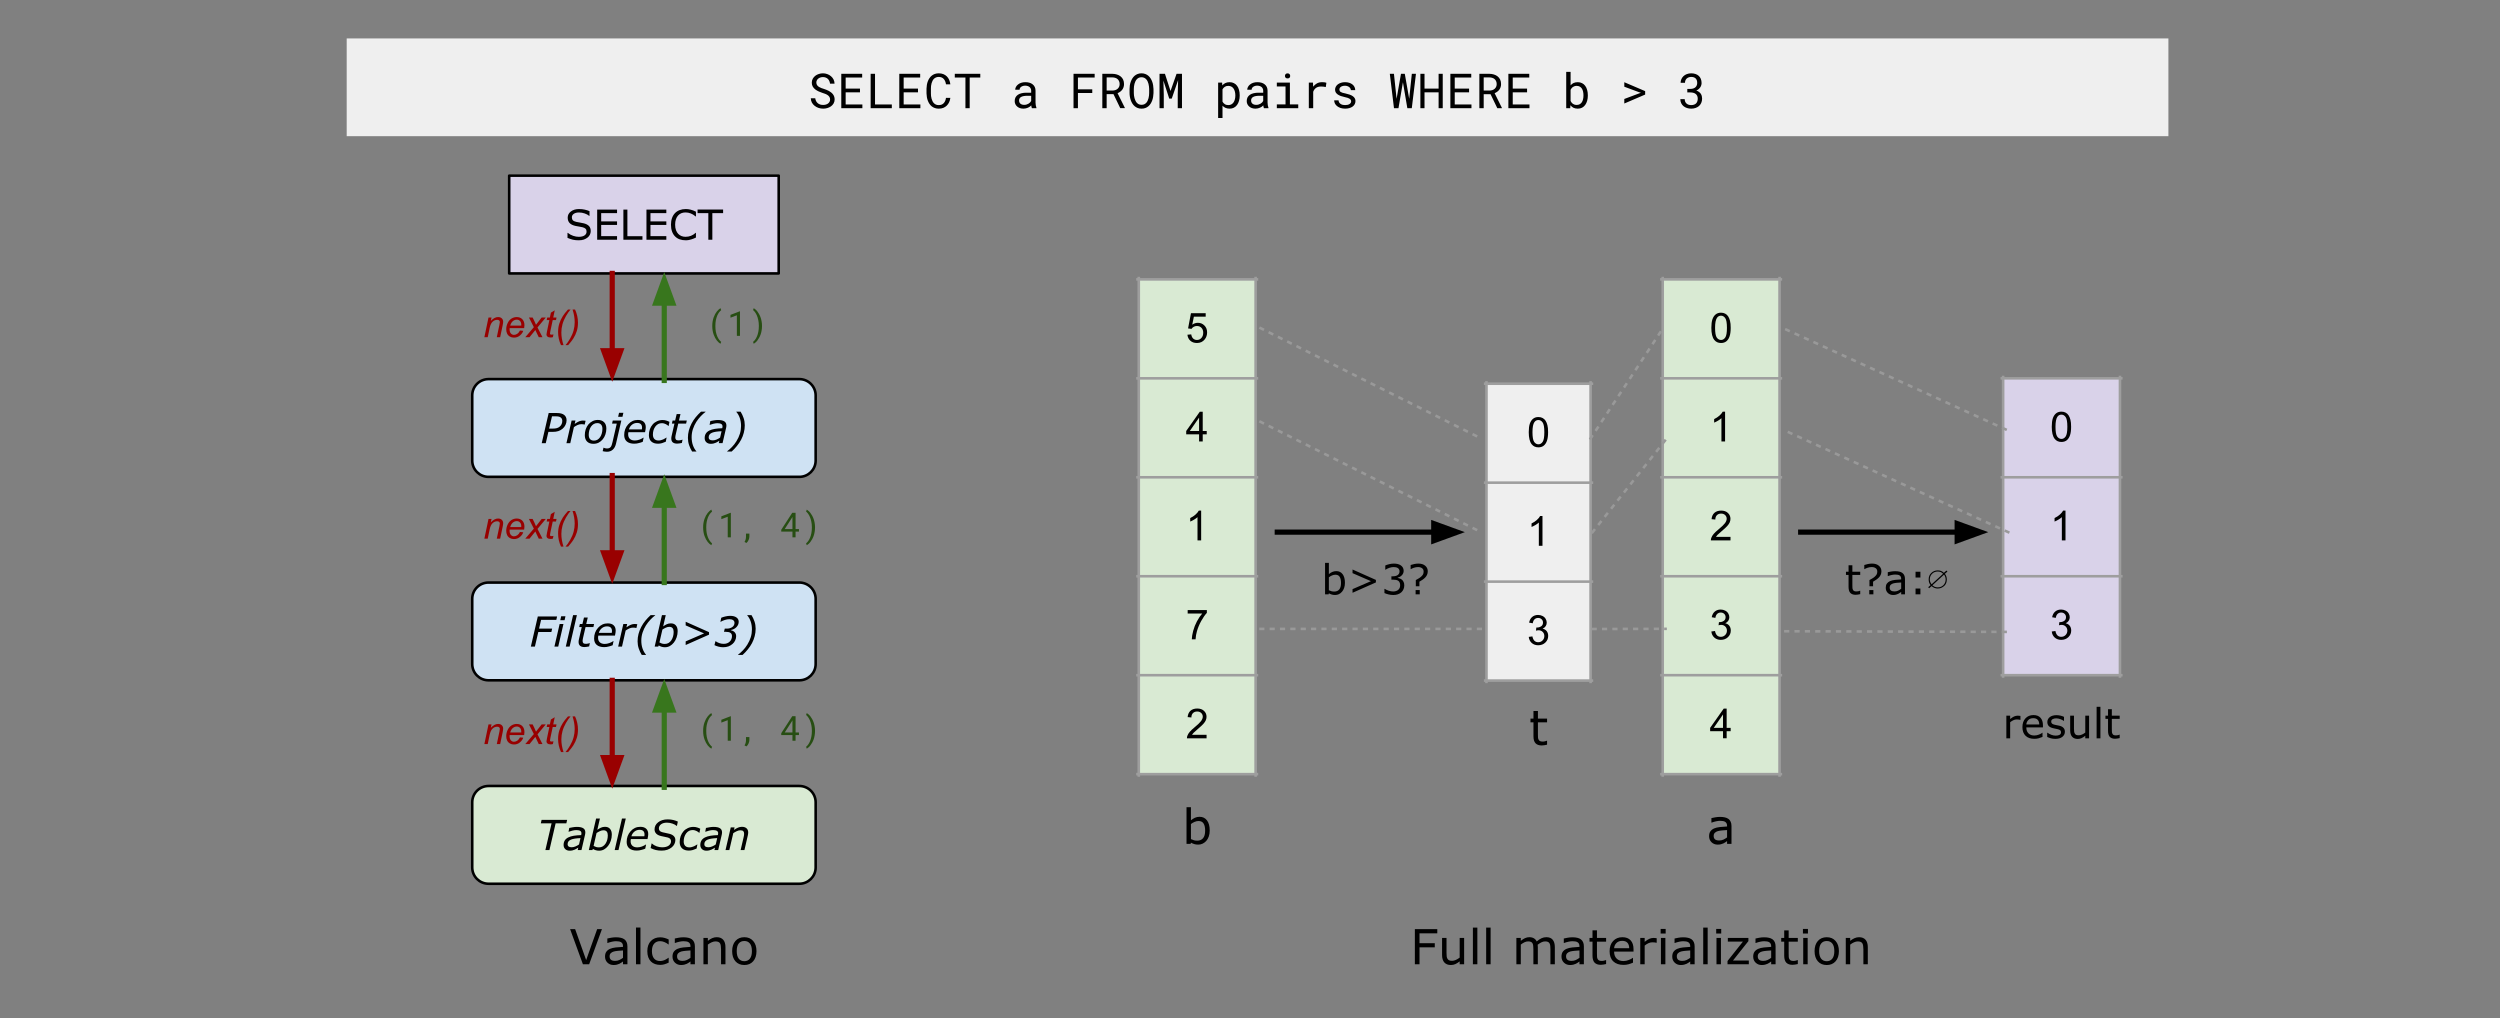 <svg version="1.1" viewBox="0.0 0.0 965.0 393.0" fill="none" stroke="none" stroke-linecap="square" stroke-miterlimit="10" xmlns:xlink="http://www.w3.org/1999/xlink" xmlns="http://www.w3.org/2000/svg"><rect x="0.0" y="0.0" width="965.0" height="393.0" fill="#808080" stroke="none"/><clipPath id="p.0"><path d="m0 0l965.0 0l0 393.0l-965.0 0l0 -393.0z" clip-rule="nonzero"/></clipPath><g clip-path="url(#p.0)"><path fill="#000000" fill-opacity="0.0" d="m0 0l965.0 0l0 393.0l-965.0 0z" fill-rule="evenodd"/><path fill="#cfe2f3" d="m182.278 152.625l0 0c0 -3.473 2.816 -6.289 6.289 -6.289l119.989 0c1.668 0 3.267 0.663 4.447 1.842c1.179 1.179 1.842 2.779 1.842 4.447l0 25.155c0 3.473 -2.816 6.289 -6.289 6.289l-119.989 0c-3.473 0 -6.289 -2.816 -6.289 -6.289z" fill-rule="evenodd"/><path stroke="#000000" stroke-width="1.0" stroke-linejoin="round" stroke-linecap="butt" d="m182.278 152.625l0 0c0 -3.473 2.816 -6.289 6.289 -6.289l119.989 0c1.668 0 3.267 0.663 4.447 1.842c1.179 1.179 1.842 2.779 1.842 4.447l0 25.155c0 3.473 -2.816 6.289 -6.289 6.289l-119.989 0c-3.473 0 -6.289 -2.816 -6.289 -6.289z" fill-rule="evenodd"/><path fill="#000000" d="m217.12 165.515q-0.719 0.594 -1.609 0.891q-0.891 0.297 -2.141 0.297l-1.688 0l-1.016 4.359l-1.562 0l2.688 -11.641l3.062 0q1.062 0 1.75 0.188q0.703 0.188 1.156 0.547q0.453 0.344 0.688 0.859q0.25 0.5 0.25 1.203q0 0.953 -0.422 1.812q-0.406 0.859 -1.156 1.484zm-0.078 -3.031q0 -0.391 -0.141 -0.734q-0.125 -0.344 -0.406 -0.562q-0.328 -0.266 -0.797 -0.375q-0.453 -0.109 -1.188 -0.109l-1.438 0l-1.109 4.734l1.391 0q0.938 0 1.562 -0.172q0.625 -0.172 1.078 -0.547q0.531 -0.438 0.781 -0.984q0.266 -0.562 0.266 -1.25zm8.648 1.391l-0.078 0q-0.312 -0.078 -0.578 -0.109q-0.266 -0.031 -0.656 -0.031q-0.734 0 -1.453 0.328q-0.719 0.328 -1.391 0.797l-1.406 6.203l-1.484 0l2.0 -8.734l1.484 0l-0.297 1.297q1.031 -0.734 1.75 -1.016q0.734 -0.281 1.391 -0.281q0.391 0 0.562 0.031q0.172 0.016 0.5 0.062l-0.344 1.453zm8.359 1.547q0 1.172 -0.359 2.25q-0.359 1.078 -1.016 1.875q-0.672 0.828 -1.562 1.297q-0.891 0.469 -2.078 0.469q-1.562 0 -2.438 -0.891q-0.859 -0.891 -0.859 -2.453q0 -1.172 0.344 -2.234q0.359 -1.062 1.031 -1.891q0.656 -0.797 1.594 -1.266q0.938 -0.484 2.062 -0.484q1.5 0 2.391 0.859q0.891 0.859 0.891 2.469zm-2.391 3.297q0.422 -0.625 0.641 -1.438q0.234 -0.828 0.234 -1.75q0 -1.094 -0.531 -1.656q-0.516 -0.562 -1.469 -0.562q-0.766 0 -1.375 0.375q-0.594 0.359 -1.031 0.984q-0.422 0.625 -0.656 1.453q-0.219 0.828 -0.219 1.719q0 1.078 0.516 1.656q0.531 0.578 1.5 0.578q0.75 0 1.359 -0.359q0.609 -0.359 1.031 -1.0zm8.617 -7.844l-1.672 0l0.344 -1.531l1.672 0l-0.344 1.531zm-2.5 10.406q-0.359 1.516 -1.25 2.297q-0.891 0.797 -2.234 0.797q-0.312 0 -0.812 -0.062q-0.516 -0.062 -0.844 -0.156l0.312 -1.344l0.078 0q0.219 0.109 0.531 0.203q0.312 0.094 0.719 0.094q0.547 0 0.922 -0.172q0.375 -0.156 0.609 -0.5q0.219 -0.328 0.359 -0.812q0.156 -0.484 0.281 -1.031l1.625 -7.078l-1.812 0l0.266 -1.188l3.312 0l-2.062 8.953zm9.977 -5.531q0.047 -0.234 0.062 -0.391q0.016 -0.156 0.016 -0.344q0 -0.828 -0.469 -1.297q-0.453 -0.469 -1.453 -0.469q-1.109 0 -1.969 0.688q-0.859 0.688 -1.172 1.812l4.984 0zm-2.938 5.516q-1.812 0 -2.844 -0.844q-1.031 -0.859 -1.031 -2.5q0 -2.406 1.516 -4.109q1.516 -1.719 3.75 -1.719q1.484 0 2.266 0.734q0.797 0.734 0.797 2.078q0 0.234 -0.062 0.75q-0.062 0.5 -0.219 1.172l-6.422 0q-0.047 0.219 -0.078 0.438q-0.016 0.219 -0.016 0.406q0 1.109 0.672 1.734q0.672 0.625 1.906 0.625q0.859 0 1.766 -0.328q0.922 -0.344 1.531 -0.766l0.094 0l-0.328 1.594q-0.391 0.141 -0.703 0.266q-0.312 0.109 -0.797 0.219q-0.484 0.125 -0.859 0.188q-0.375 0.062 -0.938 0.062zm9.188 0q-0.828 0 -1.469 -0.203q-0.625 -0.203 -1.109 -0.625q-0.453 -0.406 -0.703 -1.016q-0.25 -0.625 -0.25 -1.438q0 -1.234 0.375 -2.297q0.391 -1.062 1.094 -1.859q0.672 -0.781 1.672 -1.234q1.0 -0.469 2.156 -0.469q0.766 0 1.438 0.219q0.688 0.203 1.203 0.5l-0.328 1.578l-0.078 0q-0.156 -0.141 -0.391 -0.328q-0.234 -0.188 -0.562 -0.344q-0.312 -0.172 -0.703 -0.281q-0.391 -0.125 -0.891 -0.125q-1.516 0 -2.484 1.281q-0.953 1.281 -0.953 3.125q0 1.094 0.562 1.688q0.578 0.594 1.625 0.594q0.484 0 0.969 -0.141q0.5 -0.141 0.844 -0.297q0.391 -0.188 0.719 -0.391q0.328 -0.203 0.469 -0.297l0.094 0l-0.312 1.594q-0.688 0.312 -1.453 0.547q-0.75 0.219 -1.531 0.219zm11.102 -8.938l-0.266 1.188l-3.031 0l-0.938 4.031q-0.078 0.297 -0.141 0.703q-0.062 0.391 -0.062 0.625q0 0.562 0.281 0.844q0.297 0.281 1.078 0.281q0.328 0 0.766 -0.109q0.438 -0.109 0.594 -0.172l0.078 0l-0.266 1.266q-0.438 0.109 -0.938 0.172q-0.5 0.078 -0.875 0.078q-1.078 0 -1.672 -0.469q-0.594 -0.484 -0.594 -1.5q0 -0.25 0.031 -0.5q0.047 -0.25 0.109 -0.562l1.078 -4.688l-0.984 0l0.266 -1.188l0.984 0l0.594 -2.5l1.469 0l-0.594 2.5l3.031 0zm3.695 11.953l-1.656 0q-0.703 -1.141 -1.156 -2.469q-0.453 -1.328 -0.453 -2.781q0 -1.484 0.359 -2.859q0.359 -1.375 1.062 -2.719q0.656 -1.266 1.578 -2.391q0.938 -1.141 2.047 -2.156l1.766 0l0 0.078q-0.891 0.656 -1.859 1.672q-0.953 1.0 -1.734 2.219q-0.781 1.234 -1.281 2.734q-0.5 1.5 -0.5 3.156q0 1.688 0.484 3.078q0.5 1.406 1.344 2.359l0 0.078zm9.719 -7.828q-1.203 0.047 -2.141 0.188q-0.922 0.141 -1.531 0.391q-0.641 0.266 -0.969 0.703q-0.328 0.438 -0.328 1.094q0 0.562 0.375 0.859q0.391 0.297 1.203 0.297q0.703 0 1.438 -0.312q0.75 -0.312 1.391 -0.766l0.562 -2.453zm-0.844 3.672q-0.219 0.125 -0.578 0.359q-0.359 0.234 -0.734 0.391q-0.406 0.188 -0.906 0.312q-0.484 0.125 -1.125 0.125q-1.031 0 -1.688 -0.609q-0.641 -0.609 -0.641 -1.594q0 -1.031 0.453 -1.75q0.453 -0.719 1.359 -1.172q0.875 -0.438 2.125 -0.641q1.25 -0.203 2.844 -0.25q0.047 -0.219 0.078 -0.375q0.031 -0.156 0.031 -0.328q0 -0.375 -0.156 -0.609q-0.141 -0.234 -0.422 -0.375q-0.266 -0.141 -0.641 -0.188q-0.359 -0.062 -0.797 -0.062q-0.656 0 -1.516 0.219q-0.844 0.219 -1.375 0.422l-0.078 0l0.281 -1.469q0.453 -0.109 1.312 -0.25q0.859 -0.156 1.641 -0.156q1.625 0 2.438 0.516q0.812 0.5 0.812 1.594q0 0.219 -0.031 0.453q-0.031 0.234 -0.078 0.453l-1.375 5.922l-1.453 0l0.219 -0.938zm9.812 -5.984q0 1.484 -0.375 2.891q-0.359 1.406 -1.031 2.688q-0.688 1.281 -1.625 2.422q-0.922 1.156 -2.016 2.141l-1.766 0l0 -0.078q0.906 -0.672 1.859 -1.656q0.953 -0.969 1.734 -2.234q0.891 -1.438 1.328 -2.875q0.453 -1.453 0.453 -3.016q0 -1.672 -0.484 -3.062q-0.484 -1.406 -1.344 -2.375l0 -0.078l1.656 0q0.703 1.125 1.156 2.453q0.453 1.328 0.453 2.781z" fill-rule="nonzero"/><path fill="#cfe2f3" d="m182.278 231.152l0 0c0 -3.473 2.816 -6.289 6.289 -6.289l119.989 0c1.668 0 3.267 0.663 4.447 1.842c1.179 1.179 1.842 2.779 1.842 4.447l0 25.155c0 3.473 -2.816 6.289 -6.289 6.289l-119.989 0c-3.473 0 -6.289 -2.816 -6.289 -6.289z" fill-rule="evenodd"/><path stroke="#000000" stroke-width="1.0" stroke-linejoin="round" stroke-linecap="butt" d="m182.278 231.152l0 0c0 -3.473 2.816 -6.289 6.289 -6.289l119.989 0c1.668 0 3.267 0.663 4.447 1.842c1.179 1.179 1.842 2.779 1.842 4.447l0 25.155c0 3.473 -2.816 6.289 -6.289 6.289l-119.989 0c-3.473 0 -6.289 -2.816 -6.289 -6.289z" fill-rule="evenodd"/><path fill="#000000" d="m214.734 239.277l-5.875 0l-0.781 3.375l5.047 0l-0.297 1.312l-5.047 0l-1.312 5.625l-1.562 0l2.688 -11.641l7.438 0l-0.297 1.328zm3.539 -1.406l-0.344 1.531l-1.656 0l0.344 -1.531l1.656 0zm-0.781 2.984l-2.016 8.734l-1.469 0l2.016 -8.734l1.469 0zm5.188 -3.422l-2.812 12.156l-1.469 0l2.812 -12.156l1.469 0zm6.641 3.422l-0.266 1.188l-3.031 0l-0.938 4.031q-0.078 0.297 -0.141 0.703q-0.062 0.391 -0.062 0.625q0 0.562 0.281 0.844q0.297 0.281 1.078 0.281q0.328 0 0.766 -0.109q0.438 -0.109 0.594 -0.172l0.078 0l-0.266 1.266q-0.438 0.109 -0.938 0.172q-0.5 0.078 -0.875 0.078q-1.078 0 -1.672 -0.469q-0.594 -0.484 -0.594 -1.5q0 -0.25 0.031 -0.5q0.047 -0.25 0.109 -0.562l1.078 -4.688l-0.984 0l0.266 -1.188l0.984 0l0.594 -2.5l1.469 0l-0.594 2.5l3.031 0zm6.82 3.422q0.047 -0.234 0.062 -0.391q0.016 -0.156 0.016 -0.344q0 -0.828 -0.469 -1.297q-0.453 -0.469 -1.453 -0.469q-1.109 0 -1.969 0.688q-0.859 0.688 -1.172 1.812l4.984 0zm-2.938 5.516q-1.812 0 -2.844 -0.844q-1.031 -0.859 -1.031 -2.5q0 -2.406 1.516 -4.109q1.516 -1.719 3.75 -1.719q1.484 0 2.266 0.734q0.797 0.734 0.797 2.078q0 0.234 -0.062 0.75q-0.062 0.5 -0.219 1.172l-6.422 0q-0.047 0.219 -0.078 0.438q-0.016 0.219 -0.016 0.406q0 1.109 0.672 1.734q0.672 0.625 1.906 0.625q0.859 0 1.766 -0.328q0.922 -0.344 1.531 -0.766l0.094 0l-0.328 1.594q-0.391 0.141 -0.703 0.266q-0.312 0.109 -0.797 0.219q-0.484 0.125 -0.859 0.188q-0.375 0.062 -0.938 0.062zm12.453 -7.391l-0.078 0q-0.312 -0.078 -0.578 -0.109q-0.266 -0.031 -0.656 -0.031q-0.734 0 -1.453 0.328q-0.719 0.328 -1.391 0.797l-1.406 6.203l-1.484 0l2.0 -8.734l1.484 0l-0.297 1.297q1.031 -0.734 1.75 -1.016q0.734 -0.281 1.391 -0.281q0.391 0 0.562 0.031q0.172 0.016 0.5 0.062l-0.344 1.453zm3.719 10.406l-1.656 0q-0.703 -1.141 -1.156 -2.469q-0.453 -1.328 -0.453 -2.781q0 -1.484 0.359 -2.859q0.359 -1.375 1.062 -2.719q0.656 -1.266 1.578 -2.391q0.938 -1.141 2.047 -2.156l1.766 0l0 0.078q-0.891 0.656 -1.859 1.672q-0.953 1.0 -1.734 2.219q-0.781 1.234 -1.281 2.734q-0.5 1.5 -0.5 3.156q0 1.688 0.484 3.078q0.5 1.406 1.344 2.359l0 0.078zm12.203 -9.188q0 1.266 -0.406 2.422q-0.391 1.156 -1.062 1.984q-0.688 0.859 -1.547 1.344q-0.859 0.469 -1.906 0.469q-0.688 0 -1.297 -0.188q-0.609 -0.188 -1.078 -0.5l-0.203 0.438l-1.375 0l2.812 -12.156l1.469 0l-1.0 4.344q0.719 -0.516 1.406 -0.828q0.703 -0.328 1.562 -0.328q1.266 0 1.938 0.797q0.688 0.781 0.688 2.203zm-2.422 3.5q0.438 -0.672 0.656 -1.484q0.219 -0.812 0.219 -1.734q0 -0.938 -0.406 -1.438q-0.406 -0.5 -1.297 -0.5q-0.641 0 -1.344 0.328q-0.688 0.312 -1.297 0.719l-1.141 4.984q0.5 0.266 0.969 0.422q0.469 0.141 1.125 0.141q0.812 0 1.453 -0.391q0.641 -0.406 1.062 -1.047zm14.531 -2.141l-9.016 4.0l0 -1.406l7.109 -3.078l-7.109 -3.094l0 -1.406l9.016 4.016l0 0.969zm9.078 3.578q-0.688 0.609 -1.578 0.953q-0.891 0.328 -2.078 0.328q-0.938 0 -1.828 -0.25q-0.891 -0.234 -1.5 -0.562l0.375 -1.5l0.109 0q0.547 0.406 1.359 0.703q0.812 0.297 1.719 0.297q1.406 0 2.297 -0.828q0.906 -0.844 0.906 -2.172q0 -0.828 -0.578 -1.234q-0.562 -0.406 -1.766 -0.406l-0.75 0l0.312 -1.234l0.734 0q1.328 0 2.172 -0.609q0.844 -0.609 0.844 -1.641q0 -0.656 -0.516 -1.016q-0.5 -0.375 -1.484 -0.375q-0.812 0 -1.734 0.297q-0.922 0.297 -1.625 0.719l-0.078 0l0.328 -1.578q0.625 -0.281 1.594 -0.5q0.969 -0.234 1.828 -0.234q1.547 0 2.422 0.609q0.891 0.609 0.891 1.672q0 1.156 -0.859 2.062q-0.844 0.891 -2.156 1.125l0 0.078q0.312 0.062 0.672 0.234q0.375 0.172 0.656 0.422q0.297 0.266 0.5 0.672q0.203 0.406 0.203 0.969q0 0.844 -0.375 1.641q-0.359 0.797 -1.016 1.359zm8.922 -5.891q0 1.484 -0.375 2.891q-0.359 1.406 -1.031 2.688q-0.688 1.281 -1.625 2.422q-0.922 1.156 -2.016 2.141l-1.766 0l0 -0.078q0.906 -0.672 1.859 -1.656q0.953 -0.969 1.734 -2.234q0.891 -1.438 1.328 -2.875q0.453 -1.453 0.453 -3.016q0 -1.672 -0.484 -3.062q-0.484 -1.406 -1.344 -2.375l0 -0.078l1.656 0q0.703 1.125 1.156 2.453q0.453 1.328 0.453 2.781z" fill-rule="nonzero"/><path fill="#d9ead3" d="m182.278 309.683l0 0c0 -3.473 2.816 -6.289 6.289 -6.289l119.989 0c1.668 0 3.267 0.663 4.447 1.842c1.179 1.179 1.842 2.779 1.842 4.447l0 25.155c0 3.473 -2.816 6.289 -6.289 6.289l-119.989 0c-3.473 0 -6.289 -2.816 -6.289 -6.289z" fill-rule="evenodd"/><path stroke="#000000" stroke-width="1.0" stroke-linejoin="round" stroke-linecap="butt" d="m182.278 309.683l0 0c0 -3.473 2.816 -6.289 6.289 -6.289l119.989 0c1.668 0 3.267 0.663 4.447 1.842c1.179 1.179 1.842 2.779 1.842 4.447l0 25.155c0 3.473 -2.816 6.289 -6.289 6.289l-119.989 0c-3.473 0 -6.289 -2.816 -6.289 -6.289z" fill-rule="evenodd"/><path fill="#000000" d="m218.612 317.807l-4.141 0l-2.391 10.312l-1.562 0l2.391 -10.312l-4.156 0l0.297 -1.328l9.859 0l-0.297 1.328zm5.453 5.703q-1.203 0.047 -2.141 0.188q-0.922 0.141 -1.531 0.391q-0.641 0.266 -0.969 0.703q-0.328 0.438 -0.328 1.094q0 0.562 0.375 0.859q0.391 0.297 1.203 0.297q0.703 0 1.438 -0.312q0.75 -0.312 1.391 -0.766l0.562 -2.453zm-0.844 3.672q-0.219 0.125 -0.578 0.359q-0.359 0.234 -0.734 0.391q-0.406 0.188 -0.906 0.312q-0.484 0.125 -1.125 0.125q-1.031 0 -1.688 -0.609q-0.641 -0.609 -0.641 -1.594q0 -1.031 0.453 -1.75q0.453 -0.719 1.359 -1.172q0.875 -0.438 2.125 -0.641q1.25 -0.203 2.844 -0.25q0.047 -0.219 0.078 -0.375q0.031 -0.156 0.031 -0.328q0 -0.375 -0.156 -0.609q-0.141 -0.234 -0.422 -0.375q-0.266 -0.141 -0.641 -0.188q-0.359 -0.062 -0.797 -0.062q-0.656 0 -1.516 0.219q-0.844 0.219 -1.375 0.422l-0.078 0l0.281 -1.469q0.453 -0.109 1.312 -0.25q0.859 -0.156 1.641 -0.156q1.625 0 2.438 0.516q0.812 0.5 0.812 1.594q0 0.219 -0.031 0.453q-0.031 0.234 -0.078 0.453l-1.375 5.922l-1.453 0l0.219 -0.938zm12.938 -5.031q0 1.266 -0.406 2.422q-0.391 1.156 -1.062 1.984q-0.688 0.859 -1.547 1.344q-0.859 0.469 -1.906 0.469q-0.688 0 -1.297 -0.188q-0.609 -0.188 -1.078 -0.5l-0.203 0.438l-1.375 0l2.812 -12.156l1.469 0l-1.0 4.344q0.719 -0.516 1.406 -0.828q0.703 -0.328 1.562 -0.328q1.266 0 1.938 0.797q0.688 0.781 0.688 2.203zm-2.422 3.5q0.438 -0.672 0.656 -1.484q0.219 -0.812 0.219 -1.734q0 -0.938 -0.406 -1.438q-0.406 -0.5 -1.297 -0.5q-0.641 0 -1.344 0.328q-0.688 0.312 -1.297 0.719l-1.141 4.984q0.5 0.266 0.969 0.422q0.469 0.141 1.125 0.141q0.812 0 1.453 -0.391q0.641 -0.406 1.062 -1.047zm7.812 -9.688l-2.812 12.156l-1.469 0l2.812 -12.156l1.469 0zm7.156 6.844q0.047 -0.234 0.062 -0.391q0.016 -0.156 0.016 -0.344q0 -0.828 -0.469 -1.297q-0.453 -0.469 -1.453 -0.469q-1.109 0 -1.969 0.688q-0.859 0.688 -1.172 1.812l4.984 0zm-2.938 5.516q-1.812 0 -2.844 -0.844q-1.031 -0.859 -1.031 -2.5q0 -2.406 1.516 -4.109q1.516 -1.719 3.75 -1.719q1.484 0 2.266 0.734q0.797 0.734 0.797 2.078q0 0.234 -0.062 0.75q-0.062 0.5 -0.219 1.172l-6.422 0q-0.047 0.219 -0.078 0.438q-0.016 0.219 -0.016 0.406q0 1.109 0.672 1.734q0.672 0.625 1.906 0.625q0.859 0 1.766 -0.328q0.922 -0.344 1.531 -0.766l0.094 0l-0.328 1.594q-0.391 0.141 -0.703 0.266q-0.312 0.109 -0.797 0.219q-0.484 0.125 -0.859 0.188q-0.375 0.062 -0.938 0.062zm9.547 0.016q-1.141 0 -2.172 -0.234q-1.016 -0.25 -2.0 -0.75l0.375 -1.766l0.109 0q0.75 0.703 1.844 1.094q1.094 0.375 2.109 0.375q1.656 0 2.547 -0.656q0.891 -0.672 0.891 -1.688q0 -0.547 -0.328 -0.906q-0.312 -0.359 -0.922 -0.531q-0.5 -0.141 -1.203 -0.266q-0.703 -0.125 -1.328 -0.281q-1.234 -0.266 -1.906 -0.922q-0.672 -0.672 -0.672 -1.656q0 -1.672 1.406 -2.766q1.422 -1.109 3.656 -1.109q1.219 0 2.203 0.25q1.0 0.25 1.719 0.594l-0.344 1.672l-0.109 0q-0.562 -0.516 -1.594 -0.875q-1.016 -0.375 -2.156 -0.375q-1.422 0 -2.266 0.625q-0.844 0.625 -0.844 1.594q0 0.516 0.297 0.906q0.312 0.391 1.094 0.578q0.5 0.125 1.328 0.297q0.828 0.156 1.391 0.312q1.109 0.297 1.672 0.906q0.578 0.594 0.578 1.516q0 0.766 -0.375 1.531q-0.375 0.75 -1.047 1.281q-0.719 0.578 -1.688 0.922q-0.953 0.328 -2.266 0.328zm10.578 -0.016q-0.828 0 -1.469 -0.203q-0.625 -0.203 -1.109 -0.625q-0.453 -0.406 -0.703 -1.016q-0.25 -0.625 -0.25 -1.438q0 -1.234 0.375 -2.297q0.391 -1.062 1.094 -1.859q0.672 -0.781 1.672 -1.234q1.0 -0.469 2.156 -0.469q0.766 0 1.438 0.219q0.688 0.203 1.203 0.5l-0.328 1.578l-0.078 0q-0.156 -0.141 -0.391 -0.328q-0.234 -0.188 -0.562 -0.344q-0.312 -0.172 -0.703 -0.281q-0.391 -0.125 -0.891 -0.125q-1.516 0 -2.484 1.281q-0.953 1.281 -0.953 3.125q0 1.094 0.562 1.688q0.578 0.594 1.625 0.594q0.484 0 0.969 -0.141q0.5 -0.141 0.844 -0.297q0.391 -0.188 0.719 -0.391q0.328 -0.203 0.469 -0.297l0.094 0l-0.312 1.594q-0.688 0.312 -1.453 0.547q-0.75 0.219 -1.531 0.219zm10.945 -4.812q-1.203 0.047 -2.141 0.188q-0.922 0.141 -1.531 0.391q-0.641 0.266 -0.969 0.703q-0.328 0.438 -0.328 1.094q0 0.562 0.375 0.859q0.391 0.297 1.203 0.297q0.703 0 1.438 -0.312q0.75 -0.312 1.391 -0.766l0.562 -2.453zm-0.844 3.672q-0.219 0.125 -0.578 0.359q-0.359 0.234 -0.734 0.391q-0.406 0.188 -0.906 0.312q-0.484 0.125 -1.125 0.125q-1.031 0 -1.688 -0.609q-0.641 -0.609 -0.641 -1.594q0 -1.031 0.453 -1.75q0.453 -0.719 1.359 -1.172q0.875 -0.438 2.125 -0.641q1.25 -0.203 2.844 -0.25q0.047 -0.219 0.078 -0.375q0.031 -0.156 0.031 -0.328q0 -0.375 -0.156 -0.609q-0.141 -0.234 -0.422 -0.375q-0.266 -0.141 -0.641 -0.188q-0.359 -0.062 -0.797 -0.062q-0.656 0 -1.516 0.219q-0.844 0.219 -1.375 0.422l-0.078 0l0.281 -1.469q0.453 -0.109 1.312 -0.25q0.859 -0.156 1.641 -0.156q1.625 0 2.438 0.516q0.812 0.5 0.812 1.594q0 0.219 -0.031 0.453q-0.031 0.234 -0.078 0.453l-1.375 5.922l-1.453 0l0.219 -0.938zm12.812 -5.797q0 0.188 -0.047 0.516q-0.031 0.312 -0.094 0.547l-1.312 5.672l-1.469 0l1.156 -4.969q0.094 -0.422 0.141 -0.719q0.047 -0.312 0.047 -0.625q0 -0.656 -0.328 -0.984q-0.312 -0.328 -1.156 -0.328q-0.594 0 -1.312 0.328q-0.719 0.328 -1.391 0.781l-1.516 6.516l-1.469 0l2.016 -8.734l1.469 0l-0.219 0.969q0.828 -0.578 1.562 -0.891q0.734 -0.312 1.5 -0.312q1.141 0 1.781 0.578q0.641 0.562 0.641 1.656z" fill-rule="nonzero"/><path fill="#d9d2e9" d="m196.546 67.808l104.031 0l0 37.732l-104.031 0z" fill-rule="evenodd"/><path stroke="#000000" stroke-width="1.0" stroke-linejoin="round" stroke-linecap="butt" d="m196.546 67.808l104.031 0l0 37.732l-104.031 0z" fill-rule="evenodd"/><path fill="#000000" d="m228.023 89.206q0 0.688 -0.312 1.359q-0.312 0.656 -0.891 1.109q-0.625 0.5 -1.453 0.797q-0.828 0.281 -2.0 0.281q-1.266 0 -2.266 -0.234q-1.0 -0.25 -2.047 -0.703l0 -1.938l0.109 0q0.891 0.734 2.047 1.141q1.156 0.391 2.172 0.391q1.438 0 2.234 -0.531q0.797 -0.547 0.797 -1.453q0 -0.766 -0.375 -1.125q-0.375 -0.375 -1.156 -0.578q-0.578 -0.156 -1.266 -0.25q-0.688 -0.109 -1.453 -0.266q-1.547 -0.328 -2.297 -1.125q-0.734 -0.797 -0.734 -2.062q0 -1.469 1.234 -2.391q1.234 -0.938 3.125 -0.938q1.234 0 2.25 0.234q1.031 0.234 1.812 0.578l0 1.828l-0.109 0q-0.656 -0.562 -1.75 -0.938q-1.078 -0.375 -2.203 -0.375q-1.25 0 -2.0 0.516q-0.75 0.516 -0.75 1.328q0 0.734 0.375 1.156q0.375 0.406 1.312 0.625q0.5 0.109 1.422 0.266q0.922 0.156 1.562 0.312q1.297 0.344 1.953 1.047q0.656 0.688 0.656 1.938zm10.156 3.328l-7.672 0l0 -11.641l7.672 0l0 1.375l-6.125 0l0 3.188l6.125 0l0 1.375l-6.125 0l0 4.328l6.125 0l0 1.375zm9.805 0l-7.359 0l0 -11.641l1.547 0l0 10.266l5.812 0l0 1.375zm9.219 0l-7.672 0l0 -11.641l7.672 0l0 1.375l-6.125 0l0 3.188l6.125 0l0 1.375l-6.125 0l0 4.328l6.125 0l0 1.375zm11.43 -0.844q-0.422 0.188 -0.781 0.359q-0.344 0.156 -0.906 0.328q-0.469 0.156 -1.031 0.266q-0.562 0.109 -1.234 0.109q-1.266 0 -2.297 -0.359q-1.031 -0.359 -1.797 -1.125q-0.75 -0.734 -1.172 -1.875q-0.422 -1.156 -0.422 -2.672q0 -1.438 0.406 -2.562q0.406 -1.141 1.172 -1.922q0.734 -0.75 1.781 -1.141q1.062 -0.406 2.344 -0.406q0.938 0 1.859 0.234q0.938 0.219 2.078 0.781l0 1.844l-0.109 0q-0.969 -0.812 -1.922 -1.172q-0.938 -0.375 -2.016 -0.375q-0.875 0 -1.594 0.297q-0.703 0.281 -1.25 0.875q-0.547 0.594 -0.844 1.484q-0.297 0.891 -0.297 2.062q0 1.234 0.328 2.125q0.328 0.875 0.859 1.422q0.547 0.578 1.266 0.859q0.734 0.281 1.547 0.281q1.125 0 2.094 -0.375q0.984 -0.391 1.828 -1.156l0.109 0l0 1.812zm10.484 -9.422l-4.156 0l0 10.266l-1.547 0l0 -10.266l-4.156 0l0 -1.375l9.859 0l0 1.375z" fill-rule="nonzero"/><path fill="#000000" fill-opacity="0.0" d="m236.32 105.541l0 41.827" fill-rule="evenodd"/><path stroke="#990000" stroke-width="2.0" stroke-linejoin="round" stroke-linecap="butt" d="m236.32 105.541l0 29.827" fill-rule="evenodd"/><path fill="#990000" stroke="#990000" stroke-width="2.0" stroke-linecap="butt" d="m233.017 135.367l3.303 9.076l3.303 -9.076z" fill-rule="evenodd"/><path fill="#000000" fill-opacity="0.0" d="m236.32 183.552l0 41.827" fill-rule="evenodd"/><path stroke="#990000" stroke-width="2.0" stroke-linejoin="round" stroke-linecap="butt" d="m236.32 183.552l0 29.827" fill-rule="evenodd"/><path fill="#990000" stroke="#990000" stroke-width="2.0" stroke-linecap="butt" d="m233.017 213.379l3.303 9.076l3.303 -9.076z" fill-rule="evenodd"/><path fill="#000000" fill-opacity="0.0" d="m236.32 262.596l0 41.827" fill-rule="evenodd"/><path stroke="#990000" stroke-width="2.0" stroke-linejoin="round" stroke-linecap="butt" d="m236.32 262.596l0 29.827" fill-rule="evenodd"/><path fill="#990000" stroke="#990000" stroke-width="2.0" stroke-linecap="butt" d="m233.017 292.423l3.303 9.076l3.303 -9.076z" fill-rule="evenodd"/><path fill="#000000" fill-opacity="0.0" d="m256.399 105.026l0 41.827" fill-rule="evenodd"/><path stroke="#38761d" stroke-width="2.0" stroke-linejoin="round" stroke-linecap="butt" d="m256.399 117.026l0 29.827" fill-rule="evenodd"/><path fill="#38761d" stroke="#38761d" stroke-width="2.0" stroke-linecap="butt" d="m259.702 117.026l-3.303 -9.076l-3.303 9.076z" fill-rule="evenodd"/><path fill="#000000" fill-opacity="0.0" d="m256.399 183.038l0 41.827" fill-rule="evenodd"/><path stroke="#38761d" stroke-width="2.0" stroke-linejoin="round" stroke-linecap="butt" d="m256.399 195.038l0 29.827" fill-rule="evenodd"/><path fill="#38761d" stroke="#38761d" stroke-width="2.0" stroke-linecap="butt" d="m259.702 195.038l-3.303 -9.076l-3.303 9.076z" fill-rule="evenodd"/><path fill="#000000" fill-opacity="0.0" d="m256.399 262.081l0 41.827" fill-rule="evenodd"/><path stroke="#38761d" stroke-width="2.0" stroke-linejoin="round" stroke-linecap="butt" d="m256.399 274.081l0 29.827" fill-rule="evenodd"/><path fill="#38761d" stroke="#38761d" stroke-width="2.0" stroke-linecap="butt" d="m259.702 274.081l-3.303 -9.076l-3.303 9.076z" fill-rule="evenodd"/><path fill="#000000" fill-opacity="0.0" d="m164.932 107.072l80.567 0l0 37.732l-80.567 0z" fill-rule="evenodd"/><path fill="#980000" d="m186.968 130.152l1.594 -7.594l1.172 0l-0.281 1.312q0.766 -0.781 1.422 -1.125q0.672 -0.359 1.375 -0.359q0.922 0 1.438 0.5q0.531 0.5 0.531 1.328q0 0.422 -0.188 1.344l-0.969 4.594l-1.297 0l1.016 -4.812q0.156 -0.703 0.156 -1.047q0 -0.375 -0.266 -0.609q-0.266 -0.234 -0.75 -0.234q-1.0 0 -1.781 0.719q-0.766 0.703 -1.141 2.453l-0.734 3.531l-1.297 0zm13.729 -2.578l1.266 0.125q-0.266 0.938 -1.25 1.781q-0.969 0.844 -2.328 0.844q-0.844 0 -1.547 -0.391q-0.703 -0.391 -1.078 -1.125q-0.359 -0.75 -0.359 -1.703q0 -1.25 0.562 -2.422q0.578 -1.172 1.5 -1.734q0.922 -0.562 1.984 -0.562q1.359 0 2.172 0.844q0.812 0.844 0.812 2.297q0 0.562 -0.109 1.141l-5.594 0q-0.031 0.234 -0.031 0.406q0 1.062 0.484 1.625q0.5 0.562 1.203 0.562q0.672 0 1.312 -0.438q0.641 -0.438 1.0 -1.25zm-3.766 -1.891l4.266 0q0.016 -0.203 0.016 -0.281q0 -0.969 -0.484 -1.484q-0.484 -0.531 -1.25 -0.531q-0.844 0 -1.531 0.578q-0.672 0.562 -1.016 1.719zm5.839 4.469l3.297 -3.859l-1.891 -3.734l1.422 0l0.656 1.344q0.359 0.766 0.641 1.453l2.188 -2.797l1.578 0l-3.188 3.844l1.922 3.75l-1.438 0l-0.75 -1.547q-0.25 -0.5 -0.562 -1.219l-2.25 2.766l-1.625 0zm10.859 -1.047l-0.219 1.047q-0.469 0.125 -0.906 0.125q-0.766 0 -1.219 -0.375q-0.344 -0.281 -0.344 -0.781q0 -0.25 0.188 -1.156l0.922 -4.406l-1.031 0l0.203 -1.0l1.031 0l0.391 -1.875l1.484 -0.891l-0.578 2.766l1.266 0l-0.203 1.0l-1.266 0l-0.891 4.203q-0.156 0.797 -0.156 0.953q0 0.234 0.125 0.359q0.141 0.109 0.438 0.109q0.422 0 0.766 -0.078zm2.916 4.125q-1.125 -2.453 -1.125 -5.047q0 -1.734 0.453 -3.219q0.453 -1.5 1.391 -2.969q0.609 -0.969 1.969 -2.516l1.0 0q-0.828 0.891 -1.766 2.516q-0.938 1.625 -1.359 3.203q-0.422 1.562 -0.422 3.141q0 2.359 0.828 4.891l-0.969 0zm5.428 -13.75q1.125 2.469 1.125 5.047q0 1.75 -0.453 3.234q-0.453 1.484 -1.375 2.953q-0.625 0.969 -1.969 2.516l-1.016 0q0.828 -0.891 1.766 -2.516q0.938 -1.625 1.359 -3.188q0.422 -1.562 0.422 -3.156q0 -2.359 -0.828 -4.891l0.969 0z" fill-rule="nonzero"/><path fill="#000000" fill-opacity="0.0" d="m164.932 184.833l80.567 0l0 37.732l-80.567 0z" fill-rule="evenodd"/><path fill="#980000" d="m186.968 207.913l1.594 -7.594l1.172 0l-0.281 1.312q0.766 -0.781 1.422 -1.125q0.672 -0.359 1.375 -0.359q0.922 0 1.438 0.5q0.531 0.5 0.531 1.328q0 0.422 -0.188 1.344l-0.969 4.594l-1.297 0l1.016 -4.812q0.156 -0.703 0.156 -1.047q0 -0.375 -0.266 -0.609q-0.266 -0.234 -0.75 -0.234q-1.0 0 -1.781 0.719q-0.766 0.703 -1.141 2.453l-0.734 3.531l-1.297 0zm13.729 -2.578l1.266 0.125q-0.266 0.938 -1.25 1.781q-0.969 0.844 -2.328 0.844q-0.844 0 -1.547 -0.391q-0.703 -0.391 -1.078 -1.125q-0.359 -0.75 -0.359 -1.703q0 -1.25 0.562 -2.422q0.578 -1.172 1.5 -1.734q0.922 -0.562 1.984 -0.562q1.359 0 2.172 0.844q0.812 0.844 0.812 2.297q0 0.562 -0.109 1.141l-5.594 0q-0.031 0.234 -0.031 0.406q0 1.062 0.484 1.625q0.5 0.562 1.203 0.562q0.672 0 1.312 -0.438q0.641 -0.438 1.0 -1.25zm-3.766 -1.891l4.266 0q0.016 -0.203 0.016 -0.281q0 -0.969 -0.484 -1.484q-0.484 -0.531 -1.25 -0.531q-0.844 0 -1.531 0.578q-0.672 0.562 -1.016 1.719zm5.839 4.469l3.297 -3.859l-1.891 -3.734l1.422 0l0.656 1.344q0.359 0.766 0.641 1.453l2.188 -2.797l1.578 0l-3.188 3.844l1.922 3.75l-1.438 0l-0.75 -1.547q-0.25 -0.5 -0.562 -1.219l-2.25 2.766l-1.625 0zm10.859 -1.047l-0.219 1.047q-0.469 0.125 -0.906 0.125q-0.766 0 -1.219 -0.375q-0.344 -0.281 -0.344 -0.781q0 -0.25 0.188 -1.156l0.922 -4.406l-1.031 0l0.203 -1.0l1.031 0l0.391 -1.875l1.484 -0.891l-0.578 2.766l1.266 0l-0.203 1.0l-1.266 0l-0.891 4.203q-0.156 0.797 -0.156 0.953q0 0.234 0.125 0.359q0.141 0.109 0.438 0.109q0.422 0 0.766 -0.078zm2.916 4.125q-1.125 -2.453 -1.125 -5.047q0 -1.734 0.453 -3.219q0.453 -1.5 1.391 -2.969q0.609 -0.969 1.969 -2.516l1.0 0q-0.828 0.891 -1.766 2.516q-0.938 1.625 -1.359 3.203q-0.422 1.562 -0.422 3.141q0 2.359 0.828 4.891l-0.969 0zm5.428 -13.75q1.125 2.469 1.125 5.047q0 1.75 -0.453 3.234q-0.453 1.484 -1.375 2.953q-0.625 0.969 -1.969 2.516l-1.016 0q0.828 -0.891 1.766 -2.516q0.938 -1.625 1.359 -3.188q0.422 -1.562 0.422 -3.156q0 -2.359 -0.828 -4.891l0.969 0z" fill-rule="nonzero"/><path fill="#000000" fill-opacity="0.0" d="m164.932 264.126l80.567 0l0 37.732l-80.567 0z" fill-rule="evenodd"/><path fill="#980000" d="m186.968 287.206l1.594 -7.594l1.172 0l-0.281 1.312q0.766 -0.781 1.422 -1.125q0.672 -0.359 1.375 -0.359q0.922 0 1.438 0.5q0.531 0.5 0.531 1.328q0 0.422 -0.188 1.344l-0.969 4.594l-1.297 0l1.016 -4.812q0.156 -0.703 0.156 -1.047q0 -0.375 -0.266 -0.609q-0.266 -0.234 -0.75 -0.234q-1.0 0 -1.781 0.719q-0.766 0.703 -1.141 2.453l-0.734 3.531l-1.297 0zm13.729 -2.578l1.266 0.125q-0.266 0.938 -1.25 1.781q-0.969 0.844 -2.328 0.844q-0.844 0 -1.547 -0.391q-0.703 -0.391 -1.078 -1.125q-0.359 -0.75 -0.359 -1.703q0 -1.25 0.562 -2.422q0.578 -1.172 1.5 -1.734q0.922 -0.562 1.984 -0.562q1.359 0 2.172 0.844q0.812 0.844 0.812 2.297q0 0.562 -0.109 1.141l-5.594 0q-0.031 0.234 -0.031 0.406q0 1.062 0.484 1.625q0.5 0.562 1.203 0.562q0.672 0 1.312 -0.438q0.641 -0.438 1.0 -1.25zm-3.766 -1.891l4.266 0q0.016 -0.203 0.016 -0.281q0 -0.969 -0.484 -1.484q-0.484 -0.531 -1.25 -0.531q-0.844 0 -1.531 0.578q-0.672 0.562 -1.016 1.719zm5.839 4.469l3.297 -3.859l-1.891 -3.734l1.422 0l0.656 1.344q0.359 0.766 0.641 1.453l2.188 -2.797l1.578 0l-3.188 3.844l1.922 3.75l-1.438 0l-0.75 -1.547q-0.25 -0.5 -0.562 -1.219l-2.25 2.766l-1.625 0zm10.859 -1.047l-0.219 1.047q-0.469 0.125 -0.906 0.125q-0.766 0 -1.219 -0.375q-0.344 -0.281 -0.344 -0.781q0 -0.25 0.188 -1.156l0.922 -4.406l-1.031 0l0.203 -1.0l1.031 0l0.391 -1.875l1.484 -0.891l-0.578 2.766l1.266 0l-0.203 1.0l-1.266 0l-0.891 4.203q-0.156 0.797 -0.156 0.953q0 0.234 0.125 0.359q0.141 0.109 0.438 0.109q0.422 0 0.766 -0.078zm2.916 4.125q-1.125 -2.453 -1.125 -5.047q0 -1.734 0.453 -3.219q0.453 -1.5 1.391 -2.969q0.609 -0.969 1.969 -2.516l1.0 0q-0.828 0.891 -1.766 2.516q-0.938 1.625 -1.359 3.203q-0.422 1.562 -0.422 3.141q0 2.359 0.828 4.891l-0.969 0zm5.428 -13.75q1.125 2.469 1.125 5.047q0 1.75 -0.453 3.234q-0.453 1.484 -1.375 2.953q-0.625 0.969 -1.969 2.516l-1.016 0q0.828 -0.891 1.766 -2.516q0.938 -1.625 1.359 -3.188q0.422 -1.562 0.422 -3.156q0 -2.359 -0.828 -4.891l0.969 0z" fill-rule="nonzero"/><path fill="#000000" fill-opacity="0.0" d="m248.399 264.129l89.354 0l0 37.732l-89.354 0z" fill-rule="evenodd"/><path fill="#274e13" d="m271.41 282.085q0 -0.938 0.141 -1.75q0.141 -0.828 0.391 -1.516q0.25 -0.703 0.562 -1.281q0.328 -0.578 0.688 -1.031q0.359 -0.453 0.719 -0.766q0.359 -0.328 0.672 -0.5l0.266 0.781q-0.406 0.312 -0.812 0.844q-0.391 0.531 -0.719 1.281q-0.312 0.75 -0.516 1.734q-0.188 0.969 -0.188 2.188l0 0.094q0 1.219 0.188 2.203q0.203 0.984 0.516 1.734q0.328 0.75 0.719 1.281q0.406 0.547 0.812 0.875l-0.266 0.734q-0.312 -0.188 -0.688 -0.5q-0.359 -0.312 -0.719 -0.766q-0.344 -0.453 -0.672 -1.031q-0.312 -0.578 -0.562 -1.266q-0.25 -0.703 -0.391 -1.516q-0.141 -0.828 -0.141 -1.766l0 -0.062zm10.701 3.844l-1.203 0l0 -7.938l-2.469 0.938l0 -1.094l3.578 -1.375l0.094 0l0 9.469zm7.154 -0.281q0 0.312 -0.078 0.641q-0.078 0.344 -0.234 0.672q-0.141 0.328 -0.344 0.625q-0.203 0.297 -0.484 0.531l-0.75 -0.406q0.312 -0.453 0.438 -0.969q0.141 -0.516 0.141 -1.078l0 -1.156l1.312 0l0 1.141zm17.824 -2.906l1.312 0l0 0.984l-1.312 0l0 2.203l-1.203 0l0 -2.203l-4.328 0l0 -0.703l4.25 -6.562l1.281 0l0 6.281zm-4.188 0l2.984 0l0 -4.688l-0.203 0.359l-2.781 4.328zm11.701 -0.594q0 0.938 -0.156 1.766q-0.141 0.812 -0.391 1.516q-0.25 0.688 -0.578 1.266q-0.312 0.578 -0.672 1.031q-0.344 0.453 -0.719 0.766q-0.359 0.312 -0.672 0.5l-0.266 -0.734q0.406 -0.297 0.797 -0.844q0.406 -0.531 0.719 -1.297q0.328 -0.766 0.516 -1.75q0.203 -0.984 0.203 -2.203l0 -0.094q0 -1.219 -0.219 -2.203q-0.203 -1.0 -0.531 -1.766q-0.328 -0.766 -0.719 -1.297q-0.391 -0.531 -0.766 -0.828l0.266 -0.734q0.312 0.172 0.672 0.5q0.375 0.312 0.719 0.766q0.359 0.453 0.672 1.031q0.328 0.578 0.578 1.281q0.25 0.688 0.391 1.516q0.156 0.812 0.156 1.75l0 0.062z" fill-rule="nonzero"/><path fill="#000000" fill-opacity="0.0" d="m248.399 185.6l89.354 0l0 37.732l-89.354 0z" fill-rule="evenodd"/><path fill="#274e13" d="m271.41 203.556q0 -0.938 0.141 -1.75q0.141 -0.828 0.391 -1.516q0.25 -0.703 0.562 -1.281q0.328 -0.578 0.688 -1.031q0.359 -0.453 0.719 -0.766q0.359 -0.328 0.672 -0.5l0.266 0.781q-0.406 0.312 -0.812 0.844q-0.391 0.531 -0.719 1.281q-0.312 0.75 -0.516 1.734q-0.188 0.969 -0.188 2.188l0 0.094q0 1.219 0.188 2.203q0.203 0.984 0.516 1.734q0.328 0.75 0.719 1.281q0.406 0.547 0.812 0.875l-0.266 0.734q-0.312 -0.188 -0.688 -0.5q-0.359 -0.312 -0.719 -0.766q-0.344 -0.453 -0.672 -1.031q-0.312 -0.578 -0.562 -1.266q-0.25 -0.703 -0.391 -1.516q-0.141 -0.828 -0.141 -1.766l0 -0.062zm10.701 3.844l-1.203 0l0 -7.938l-2.469 0.938l0 -1.094l3.578 -1.375l0.094 0l0 9.469zm7.154 -0.281q0 0.312 -0.078 0.641q-0.078 0.344 -0.234 0.672q-0.141 0.328 -0.344 0.625q-0.203 0.297 -0.484 0.531l-0.75 -0.406q0.312 -0.453 0.438 -0.969q0.141 -0.516 0.141 -1.078l0 -1.156l1.312 0l0 1.141zm17.824 -2.906l1.312 0l0 0.984l-1.312 0l0 2.203l-1.203 0l0 -2.203l-4.328 0l0 -0.703l4.25 -6.562l1.281 0l0 6.281zm-4.188 0l2.984 0l0 -4.688l-0.203 0.359l-2.781 4.328zm11.701 -0.594q0 0.938 -0.156 1.766q-0.141 0.812 -0.391 1.516q-0.25 0.688 -0.578 1.266q-0.312 0.578 -0.672 1.031q-0.344 0.453 -0.719 0.766q-0.359 0.312 -0.672 0.5l-0.266 -0.734q0.406 -0.297 0.797 -0.844q0.406 -0.531 0.719 -1.297q0.328 -0.766 0.516 -1.75q0.203 -0.984 0.203 -2.203l0 -0.094q0 -1.219 -0.219 -2.203q-0.203 -1.0 -0.531 -1.766q-0.328 -0.766 -0.719 -1.297q-0.391 -0.531 -0.766 -0.828l0.266 -0.734q0.312 0.172 0.672 0.5q0.375 0.312 0.719 0.766q0.359 0.453 0.672 1.031q0.328 0.578 0.578 1.281q0.25 0.688 0.391 1.516q0.156 0.812 0.156 1.75l0 0.062z" fill-rule="nonzero"/><path fill="#000000" fill-opacity="0.0" d="m248.399 107.837l72.409 0l0 37.732l-72.409 0z" fill-rule="evenodd"/><path fill="#274e13" d="m274.935 125.794q0 -0.938 0.141 -1.75q0.141 -0.828 0.391 -1.516q0.25 -0.703 0.562 -1.281q0.328 -0.578 0.688 -1.031q0.359 -0.453 0.719 -0.766q0.359 -0.328 0.672 -0.5l0.266 0.781q-0.406 0.312 -0.812 0.844q-0.391 0.531 -0.719 1.281q-0.312 0.75 -0.516 1.734q-0.188 0.969 -0.188 2.188l0 0.094q0 1.219 0.188 2.203q0.203 0.984 0.516 1.734q0.328 0.75 0.719 1.281q0.406 0.547 0.812 0.875l-0.266 0.734q-0.312 -0.188 -0.688 -0.5q-0.359 -0.312 -0.719 -0.766q-0.344 -0.453 -0.672 -1.031q-0.312 -0.578 -0.562 -1.266q-0.25 -0.703 -0.391 -1.516q-0.141 -0.828 -0.141 -1.766l0 -0.062zm10.701 3.844l-1.203 0l0 -7.938l-2.469 0.938l0 -1.094l3.578 -1.375l0.094 0l0 9.469zm8.498 -3.781q0 0.938 -0.156 1.766q-0.141 0.812 -0.391 1.516q-0.25 0.688 -0.578 1.266q-0.312 0.578 -0.672 1.031q-0.344 0.453 -0.719 0.766q-0.359 0.312 -0.672 0.5l-0.266 -0.734q0.406 -0.297 0.797 -0.844q0.406 -0.531 0.719 -1.297q0.328 -0.766 0.516 -1.75q0.203 -0.984 0.203 -2.203l0 -0.094q0 -1.219 -0.219 -2.203q-0.203 -1.0 -0.531 -1.766q-0.328 -0.766 -0.719 -1.297q-0.391 -0.531 -0.766 -0.828l0.266 -0.734q0.312 0.172 0.672 0.5q0.375 0.312 0.719 0.766q0.359 0.453 0.672 1.031q0.328 0.578 0.578 1.281q0.25 0.688 0.391 1.516q0.156 0.812 0.156 1.75l0 0.062z" fill-rule="nonzero"/><path shape-rendering="crispEdges" fill="#d9ead3" d="m641.808 107.836l45.102 0l0 38.197l-45.102 0l0 -38.197z" fill-rule="nonzero"/><path shape-rendering="crispEdges" fill="#d9ead3" d="m641.808 146.033l45.102 0l0 38.197l-45.102 0l0 -38.197z" fill-rule="nonzero"/><path shape-rendering="crispEdges" fill="#d9ead3" d="m641.808 184.23l45.102 0l0 38.197l-45.102 0l0 -38.197z" fill-rule="nonzero"/><path shape-rendering="crispEdges" fill="#d9ead3" d="m641.808 222.427l45.102 0l0 38.197l-45.102 0l0 -38.197z" fill-rule="nonzero"/><path shape-rendering="crispEdges" fill="#d9ead3" d="m641.808 260.623l45.102 0l0 38.197l-45.102 0l0 -38.197z" fill-rule="nonzero"/><path stroke="#9e9e9e" stroke-width="1.0" stroke-linecap="butt" d="m641.808 107.337l0 191.982" fill-rule="nonzero"/><path stroke="#9e9e9e" stroke-width="1.0" stroke-linecap="butt" d="m686.911 107.337l0 191.982" fill-rule="nonzero"/><path stroke="#9e9e9e" stroke-width="1.0" stroke-linecap="butt" d="m641.31 107.836l46.1 0" fill-rule="nonzero"/><path stroke="#9e9e9e" stroke-width="1.0" stroke-linecap="butt" d="m641.31 146.033l46.1 0" fill-rule="nonzero"/><path stroke="#9e9e9e" stroke-width="1.0" stroke-linecap="butt" d="m641.31 184.23l46.1 0" fill-rule="nonzero"/><path stroke="#9e9e9e" stroke-width="1.0" stroke-linecap="butt" d="m641.31 222.427l46.1 0" fill-rule="nonzero"/><path stroke="#9e9e9e" stroke-width="1.0" stroke-linecap="butt" d="m641.31 260.623l46.1 0" fill-rule="nonzero"/><path stroke="#9e9e9e" stroke-width="1.0" stroke-linecap="butt" d="m641.31 298.82l46.1 0" fill-rule="nonzero"/><path fill="#000000" d="m660.582 126.54q0 -2.031 0.406 -3.266q0.422 -1.234 1.25 -1.906q0.828 -0.672 2.078 -0.672q0.922 0 1.609 0.375q0.703 0.359 1.156 1.062q0.453 0.703 0.703 1.703q0.266 1.0 0.266 2.703q0 2.016 -0.422 3.266q-0.406 1.234 -1.234 1.922q-0.828 0.672 -2.078 0.672q-1.656 0 -2.609 -1.203q-1.125 -1.422 -1.125 -4.656zm1.438 0q0 2.828 0.656 3.766q0.672 0.922 1.641 0.922q0.969 0 1.625 -0.938q0.656 -0.938 0.656 -3.75q0 -2.828 -0.656 -3.75q-0.656 -0.938 -1.641 -0.938q-0.969 0 -1.547 0.828q-0.734 1.047 -0.734 3.859z" fill-rule="nonzero"/><path fill="#000000" d="m665.879 170.393l-1.406 0l0 -8.969q-0.516 0.484 -1.344 0.969q-0.812 0.484 -1.469 0.734l0 -1.359q1.172 -0.562 2.047 -1.344q0.891 -0.797 1.266 -1.531l0.906 0l0 11.5z" fill-rule="nonzero"/><path fill="#000000" d="m667.973 207.23l0 1.359l-7.578 0q-0.016 -0.516 0.172 -0.984q0.281 -0.766 0.922 -1.516q0.641 -0.75 1.844 -1.734q1.859 -1.531 2.516 -2.422q0.656 -0.906 0.656 -1.703q0 -0.828 -0.594 -1.406q-0.594 -0.578 -1.562 -0.578q-1.016 0 -1.625 0.609q-0.609 0.609 -0.609 1.688l-1.453 -0.141q0.156 -1.625 1.125 -2.469q0.969 -0.844 2.594 -0.844q1.656 0 2.609 0.922q0.969 0.906 0.969 2.25q0 0.688 -0.281 1.359q-0.281 0.656 -0.938 1.391q-0.656 0.734 -2.172 2.016q-1.266 1.062 -1.625 1.453q-0.359 0.375 -0.594 0.75l5.625 0z" fill-rule="nonzero"/><path fill="#000000" d="m660.582 243.755l1.406 -0.188q0.25 1.203 0.828 1.734q0.578 0.516 1.422 0.516q0.984 0 1.672 -0.688q0.688 -0.688 0.688 -1.703q0 -0.969 -0.641 -1.594q-0.625 -0.625 -1.609 -0.625q-0.391 0 -0.984 0.156l0.156 -1.234q0.141 0.016 0.219 0.016q0.906 0 1.625 -0.469q0.719 -0.469 0.719 -1.453q0 -0.766 -0.531 -1.266q-0.516 -0.516 -1.344 -0.516q-0.828 0 -1.375 0.516q-0.547 0.516 -0.703 1.547l-1.406 -0.25q0.266 -1.422 1.172 -2.188q0.922 -0.781 2.281 -0.781q0.938 0 1.719 0.406q0.797 0.391 1.203 1.094q0.422 0.688 0.422 1.469q0 0.75 -0.406 1.359q-0.391 0.609 -1.172 0.969q1.016 0.234 1.578 0.969q0.562 0.734 0.562 1.844q0 1.5 -1.094 2.547q-1.094 1.047 -2.766 1.047q-1.5 0 -2.5 -0.891q-1.0 -0.906 -1.141 -2.344z" fill-rule="nonzero"/><path fill="#000000" d="m665.082 284.983l0 -2.75l-4.969 0l0 -1.281l5.234 -7.422l1.141 0l0 7.422l1.547 0l0 1.281l-1.547 0l0 2.75l-1.406 0zm0 -4.031l0 -5.172l-3.578 5.172l3.578 0z" fill-rule="nonzero"/><path fill="#000000" fill-opacity="0.0" d="m647.053 298.82l34.614 0l0 37.732l-34.614 0z" fill-rule="evenodd"/><path fill="#000000" d="m668.351 325.74l-1.703 0l0 -1.078q-0.234 0.156 -0.625 0.438q-0.375 0.266 -0.75 0.438q-0.422 0.203 -0.984 0.344q-0.547 0.141 -1.297 0.141q-1.375 0 -2.328 -0.906q-0.953 -0.922 -0.953 -2.328q0 -1.156 0.484 -1.859q0.5 -0.719 1.422 -1.141q0.938 -0.406 2.234 -0.547q1.297 -0.156 2.797 -0.219l0 -0.266q0 -0.578 -0.203 -0.953q-0.203 -0.391 -0.594 -0.609q-0.359 -0.219 -0.875 -0.281q-0.5 -0.078 -1.062 -0.078q-0.672 0 -1.5 0.188q-0.828 0.172 -1.719 0.5l-0.094 0l0 -1.734q0.5 -0.141 1.453 -0.297q0.953 -0.172 1.875 -0.172q1.062 0 1.859 0.188q0.797 0.172 1.391 0.594q0.562 0.422 0.859 1.094q0.312 0.656 0.312 1.641l0 6.906zm-1.703 -2.5l0 -2.844q-0.781 0.047 -1.844 0.141q-1.062 0.094 -1.688 0.266q-0.734 0.203 -1.188 0.656q-0.453 0.438 -0.453 1.219q0 0.859 0.516 1.312q0.531 0.438 1.625 0.438q0.891 0 1.641 -0.344q0.75 -0.359 1.391 -0.844z" fill-rule="nonzero"/><path shape-rendering="crispEdges" fill="#d9ead3" d="m439.572 107.837l45.102 0l0 38.197l-45.102 0l0 -38.197z" fill-rule="nonzero"/><path shape-rendering="crispEdges" fill="#d9ead3" d="m439.572 146.034l45.102 0l0 38.197l-45.102 0l0 -38.197z" fill-rule="nonzero"/><path shape-rendering="crispEdges" fill="#d9ead3" d="m439.572 184.231l45.102 0l0 38.197l-45.102 0l0 -38.197z" fill-rule="nonzero"/><path shape-rendering="crispEdges" fill="#d9ead3" d="m439.572 222.428l45.102 0l0 38.197l-45.102 0l0 -38.197z" fill-rule="nonzero"/><path shape-rendering="crispEdges" fill="#d9ead3" d="m439.572 260.625l45.102 0l0 38.197l-45.102 0l0 -38.197z" fill-rule="nonzero"/><path stroke="#9e9e9e" stroke-width="1.0" stroke-linecap="butt" d="m439.572 107.339l0 191.982" fill-rule="nonzero"/><path stroke="#9e9e9e" stroke-width="1.0" stroke-linecap="butt" d="m484.675 107.339l0 191.982" fill-rule="nonzero"/><path stroke="#9e9e9e" stroke-width="1.0" stroke-linecap="butt" d="m439.074 107.837l46.1 0" fill-rule="nonzero"/><path stroke="#9e9e9e" stroke-width="1.0" stroke-linecap="butt" d="m439.074 146.034l46.1 0" fill-rule="nonzero"/><path stroke="#9e9e9e" stroke-width="1.0" stroke-linecap="butt" d="m439.074 184.231l46.1 0" fill-rule="nonzero"/><path stroke="#9e9e9e" stroke-width="1.0" stroke-linecap="butt" d="m439.074 222.428l46.1 0" fill-rule="nonzero"/><path stroke="#9e9e9e" stroke-width="1.0" stroke-linecap="butt" d="m439.074 260.625l46.1 0" fill-rule="nonzero"/><path stroke="#9e9e9e" stroke-width="1.0" stroke-linecap="butt" d="m439.074 298.822l46.1 0" fill-rule="nonzero"/><path fill="#000000" d="m458.346 129.197l1.469 -0.125q0.172 1.078 0.766 1.625q0.594 0.531 1.438 0.531q1.016 0 1.719 -0.766q0.703 -0.766 0.703 -2.031q0 -1.203 -0.672 -1.891q-0.672 -0.703 -1.766 -0.703q-0.688 0 -1.234 0.312q-0.547 0.312 -0.859 0.797l-1.312 -0.172l1.109 -5.875l5.688 0l0 1.344l-4.562 0l-0.625 3.078q1.031 -0.719 2.172 -0.719q1.5 0 2.531 1.047q1.031 1.031 1.031 2.656q0 1.562 -0.906 2.688q-1.109 1.406 -3.016 1.406q-1.562 0 -2.547 -0.875q-0.984 -0.891 -1.125 -2.328z" fill-rule="nonzero"/><path fill="#000000" d="m462.846 170.394l0 -2.75l-4.969 0l0 -1.281l5.234 -7.422l1.141 0l0 7.422l1.547 0l0 1.281l-1.547 0l0 2.75l-1.406 0zm0 -4.031l0 -5.172l-3.578 5.172l3.578 0z" fill-rule="nonzero"/><path fill="#000000" d="m463.643 208.591l-1.406 0l0 -8.969q-0.516 0.484 -1.344 0.969q-0.812 0.484 -1.469 0.734l0 -1.359q1.172 -0.562 2.047 -1.344q0.891 -0.797 1.266 -1.531l0.906 0l0 11.5z" fill-rule="nonzero"/><path fill="#000000" d="m458.44 236.835l0 -1.359l7.406 0l0 1.094q-1.094 1.172 -2.172 3.109q-1.062 1.922 -1.656 3.953q-0.422 1.438 -0.531 3.156l-1.453 0q0.031 -1.359 0.531 -3.266q0.516 -1.922 1.453 -3.688q0.953 -1.781 2.031 -3.0l-5.609 0z" fill-rule="nonzero"/><path fill="#000000" d="m465.737 283.625l0 1.359l-7.578 0q-0.016 -0.516 0.172 -0.984q0.281 -0.766 0.922 -1.516q0.641 -0.75 1.844 -1.734q1.859 -1.531 2.516 -2.422q0.656 -0.906 0.656 -1.703q0 -0.828 -0.594 -1.406q-0.594 -0.578 -1.562 -0.578q-1.016 0 -1.625 0.609q-0.609 0.609 -0.609 1.688l-1.453 -0.141q0.156 -1.625 1.125 -2.469q0.969 -0.844 2.594 -0.844q1.656 0 2.609 0.922q0.969 0.906 0.969 2.25q0 0.688 -0.281 1.359q-0.281 0.656 -0.938 1.391q-0.656 0.734 -2.172 2.016q-1.266 1.062 -1.625 1.453q-0.359 0.375 -0.594 0.75l5.625 0z" fill-rule="nonzero"/><path fill="#000000" fill-opacity="0.0" d="m444.816 298.822l34.614 0l0 37.732l-34.614 0z" fill-rule="evenodd"/><path fill="#000000" d="m466.952 320.57q0 1.281 -0.359 2.312q-0.359 1.016 -0.969 1.703q-0.656 0.719 -1.438 1.078q-0.766 0.359 -1.688 0.359q-0.875 0 -1.516 -0.203q-0.641 -0.203 -1.281 -0.547l-0.109 0.469l-1.594 0l0 -14.172l1.703 0l0 5.062q0.734 -0.594 1.531 -0.969q0.812 -0.375 1.828 -0.375q1.797 0 2.844 1.391q1.047 1.375 1.047 3.891zm-1.766 0.047q0 -1.812 -0.609 -2.75q-0.594 -0.953 -1.938 -0.953q-0.75 0 -1.516 0.328q-0.766 0.312 -1.422 0.828l0 5.828q0.734 0.328 1.25 0.469q0.531 0.125 1.203 0.125q1.422 0 2.219 -0.938q0.812 -0.938 0.812 -2.938z" fill-rule="nonzero"/><path shape-rendering="crispEdges" fill="#efefef" d="m573.777 148.115l40.194 0l0 38.197l-40.194 0l0 -38.197z" fill-rule="nonzero"/><path shape-rendering="crispEdges" fill="#efefef" d="m573.777 186.312l40.194 0l0 38.197l-40.194 0l0 -38.197z" fill-rule="nonzero"/><path shape-rendering="crispEdges" fill="#efefef" d="m573.777 224.509l40.194 0l0 38.197l-40.194 0l0 -38.197z" fill-rule="nonzero"/><path stroke="#9e9e9e" stroke-width="1.0" stroke-linecap="butt" d="m573.777 147.617l0 115.588" fill-rule="nonzero"/><path stroke="#9e9e9e" stroke-width="1.0" stroke-linecap="butt" d="m613.971 147.617l0 115.588" fill-rule="nonzero"/><path stroke="#9e9e9e" stroke-width="1.0" stroke-linecap="butt" d="m573.278 148.115l41.192 0" fill-rule="nonzero"/><path stroke="#9e9e9e" stroke-width="1.0" stroke-linecap="butt" d="m573.278 186.312l41.192 0" fill-rule="nonzero"/><path stroke="#9e9e9e" stroke-width="1.0" stroke-linecap="butt" d="m573.278 224.509l41.192 0" fill-rule="nonzero"/><path stroke="#9e9e9e" stroke-width="1.0" stroke-linecap="butt" d="m573.278 262.706l41.192 0" fill-rule="nonzero"/><path fill="#000000" d="m590.097 166.819q0 -2.031 0.406 -3.266q0.422 -1.234 1.25 -1.906q0.828 -0.672 2.078 -0.672q0.922 0 1.609 0.375q0.703 0.359 1.156 1.062q0.453 0.703 0.703 1.703q0.266 1.0 0.266 2.703q0 2.016 -0.422 3.266q-0.406 1.234 -1.234 1.922q-0.828 0.672 -2.078 0.672q-1.656 0 -2.609 -1.203q-1.125 -1.422 -1.125 -4.656zm1.438 0q0 2.828 0.656 3.766q0.672 0.922 1.641 0.922q0.969 0 1.625 -0.938q0.656 -0.938 0.656 -3.75q0 -2.828 -0.656 -3.75q-0.656 -0.938 -1.641 -0.938q-0.969 0 -1.547 0.828q-0.734 1.047 -0.734 3.859z" fill-rule="nonzero"/><path fill="#000000" d="m595.394 210.672l-1.406 0l0 -8.969q-0.516 0.484 -1.344 0.969q-0.812 0.484 -1.469 0.734l0 -1.359q1.172 -0.562 2.047 -1.344q0.891 -0.797 1.266 -1.531l0.906 0l0 11.5z" fill-rule="nonzero"/><path fill="#000000" d="m590.097 245.838l1.406 -0.188q0.25 1.203 0.828 1.734q0.578 0.516 1.422 0.516q0.984 0 1.672 -0.688q0.688 -0.688 0.688 -1.703q0 -0.969 -0.641 -1.594q-0.625 -0.625 -1.609 -0.625q-0.391 0 -0.984 0.156l0.156 -1.234q0.141 0.016 0.219 0.016q0.906 0 1.625 -0.469q0.719 -0.469 0.719 -1.453q0 -0.766 -0.531 -1.266q-0.516 -0.516 -1.344 -0.516q-0.828 0 -1.375 0.516q-0.547 0.516 -0.703 1.547l-1.406 -0.25q0.266 -1.422 1.172 -2.188q0.922 -0.781 2.281 -0.781q0.938 0 1.719 0.406q0.797 0.391 1.203 1.094q0.422 0.688 0.422 1.469q0 0.75 -0.406 1.359q-0.391 0.609 -1.172 0.969q1.016 0.234 1.578 0.969q0.562 0.734 0.562 1.844q0 1.5 -1.094 2.547q-1.094 1.047 -2.766 1.047q-1.5 0 -2.5 -0.891q-1.0 -0.906 -1.141 -2.344z" fill-rule="nonzero"/><path fill="#000000" fill-opacity="0.0" d="m493.021 205.409l72.409 0" fill-rule="evenodd"/><path stroke="#000000" stroke-width="2.0" stroke-linejoin="round" stroke-linecap="butt" d="m493.021 205.409l60.409 0" fill-rule="evenodd"/><path fill="#000000" stroke="#000000" stroke-width="2.0" stroke-linecap="butt" d="m553.43 208.713l9.076 -3.303l-9.076 -3.303z" fill-rule="evenodd"/><path fill="#000000" fill-opacity="0.0" d="m501.02 205.06l72.409 0l0 37.732l-72.409 0z" fill-rule="evenodd"/><path fill="#000000" d="m519.145 224.983q0 1.094 -0.312 1.969q-0.297 0.875 -0.828 1.469q-0.547 0.625 -1.219 0.938q-0.656 0.312 -1.453 0.312q-0.75 0 -1.312 -0.188q-0.547 -0.172 -1.078 -0.469l-0.094 0.406l-1.375 0l0 -12.156l1.469 0l0 4.344q0.609 -0.516 1.297 -0.828q0.703 -0.328 1.578 -0.328q1.547 0 2.438 1.188q0.891 1.188 0.891 3.344zm-1.516 0.047q0 -1.562 -0.516 -2.375q-0.516 -0.812 -1.656 -0.812q-0.641 0 -1.297 0.281q-0.656 0.281 -1.219 0.719l0 5.0q0.625 0.281 1.062 0.391q0.453 0.109 1.031 0.109q1.219 0 1.906 -0.797q0.688 -0.812 0.688 -2.516zm13.469 -0.219l-9.016 4.0l0 -1.406l7.109 -3.078l-7.109 -3.094l0 -1.406l9.016 4.016l0 0.969zm10.094 -1.0q0.375 0.344 0.609 0.859q0.25 0.5 0.25 1.297q0 0.797 -0.297 1.469q-0.281 0.656 -0.797 1.156q-0.594 0.547 -1.391 0.812q-0.781 0.266 -1.734 0.266q-0.969 0 -1.906 -0.234q-0.938 -0.234 -1.531 -0.516l0 -1.625l0.109 0q0.672 0.438 1.562 0.734q0.906 0.281 1.734 0.281q0.5 0 1.047 -0.156q0.562 -0.172 0.906 -0.5q0.359 -0.344 0.531 -0.75q0.172 -0.422 0.172 -1.047q0 -0.625 -0.203 -1.031q-0.188 -0.422 -0.547 -0.656q-0.344 -0.234 -0.844 -0.328q-0.5 -0.094 -1.078 -0.094l-0.703 0l0 -1.297l0.547 0q1.188 0 1.891 -0.484q0.703 -0.5 0.703 -1.453q0 -0.422 -0.188 -0.734q-0.172 -0.328 -0.484 -0.531q-0.344 -0.203 -0.734 -0.281q-0.375 -0.078 -0.859 -0.078q-0.734 0 -1.578 0.266q-0.828 0.266 -1.578 0.75l-0.078 0l0 -1.625q0.562 -0.281 1.484 -0.5q0.922 -0.234 1.797 -0.234q0.844 0 1.484 0.156q0.656 0.156 1.188 0.5q0.562 0.375 0.844 0.906q0.297 0.531 0.297 1.234q0 0.969 -0.688 1.703q-0.688 0.719 -1.609 0.906l0 0.109q0.375 0.062 0.859 0.266q0.484 0.188 0.812 0.484zm9.922 -3.297q0 0.766 -0.281 1.375q-0.266 0.594 -0.719 1.047q-0.438 0.453 -1.016 0.844q-0.562 0.391 -1.203 0.75l0 1.766l-1.391 0l0 -2.391q0.5 -0.281 1.094 -0.625q0.594 -0.344 0.969 -0.703q0.453 -0.406 0.703 -0.828q0.25 -0.438 0.25 -1.109q0 -0.891 -0.609 -1.312q-0.594 -0.438 -1.531 -0.438q-0.844 0 -1.609 0.266q-0.75 0.266 -1.188 0.531l-0.078 0l0 -1.594q0.547 -0.203 1.391 -0.375q0.844 -0.172 1.594 -0.172q1.672 0 2.641 0.828q0.984 0.812 0.984 2.141zm-3.094 8.906l-1.594 0l0 -1.656l1.594 0l0 1.656z" fill-rule="nonzero"/><path fill="#000000" fill-opacity="0.0" d="m695.06 205.409l72.409 0" fill-rule="evenodd"/><path stroke="#000000" stroke-width="2.0" stroke-linejoin="round" stroke-linecap="butt" d="m695.06 205.409l60.409 0" fill-rule="evenodd"/><path fill="#000000" stroke="#000000" stroke-width="2.0" stroke-linecap="butt" d="m755.47 208.713l9.076 -3.303l-9.076 -3.303z" fill-rule="evenodd"/><path fill="#000000" fill-opacity="0.0" d="m576.567 260.625l34.614 0l0 37.732l-34.614 0z" fill-rule="evenodd"/><path fill="#000000" d="m597.167 287.451q-0.484 0.125 -1.062 0.203q-0.562 0.094 -1.0 0.094q-1.562 0 -2.375 -0.828q-0.812 -0.844 -0.812 -2.703l0 -5.406l-1.156 0l0 -1.438l1.156 0l0 -2.922l1.719 0l0 2.922l3.531 0l0 1.438l-3.531 0l0 4.641q0 0.797 0.031 1.25q0.031 0.453 0.25 0.844q0.203 0.359 0.547 0.531q0.359 0.172 1.078 0.172q0.422 0 0.875 -0.125q0.453 -0.125 0.656 -0.203l0.094 0l0 1.531z" fill-rule="nonzero"/><path fill="#000000" fill-opacity="0.0" d="m703.059 205.06l72.409 0l0 37.732l-72.409 0z" fill-rule="evenodd"/><path fill="#000000" d="m718.043 229.342q-0.422 0.109 -0.906 0.172q-0.484 0.078 -0.875 0.078q-1.328 0 -2.031 -0.719q-0.688 -0.719 -0.688 -2.312l0 -4.641l-1.0 0l0 -1.234l1.0 0l0 -2.5l1.469 0l0 2.5l3.031 0l0 1.234l-3.031 0l0 3.984q0 0.688 0.031 1.078q0.031 0.375 0.219 0.719q0.172 0.312 0.469 0.453q0.297 0.141 0.922 0.141q0.359 0 0.75 -0.094q0.391 -0.109 0.562 -0.188l0.078 0l0 1.328zm8.18 -8.828q0 0.766 -0.281 1.375q-0.266 0.594 -0.719 1.047q-0.438 0.453 -1.016 0.844q-0.562 0.391 -1.203 0.75l0 1.766l-1.391 0l0 -2.391q0.5 -0.281 1.094 -0.625q0.594 -0.344 0.969 -0.703q0.453 -0.406 0.703 -0.828q0.25 -0.438 0.25 -1.109q0 -0.891 -0.609 -1.312q-0.594 -0.438 -1.531 -0.438q-0.844 0 -1.609 0.266q-0.75 0.266 -1.188 0.531l-0.078 0l0 -1.594q0.547 -0.203 1.391 -0.375q0.844 -0.172 1.594 -0.172q1.672 0 2.641 0.828q0.984 0.812 0.984 2.141zm-3.094 8.906l-1.594 0l0 -1.656l1.594 0l0 1.656zm12.195 0l-1.469 0l0 -0.938q-0.188 0.141 -0.531 0.375q-0.328 0.234 -0.641 0.375q-0.359 0.188 -0.844 0.312q-0.469 0.125 -1.109 0.125q-1.188 0 -2.016 -0.781q-0.812 -0.797 -0.812 -2.0q0 -1.0 0.422 -1.609q0.438 -0.609 1.219 -0.969q0.797 -0.344 1.906 -0.469q1.125 -0.125 2.406 -0.188l0 -0.234q0 -0.5 -0.172 -0.828q-0.172 -0.328 -0.5 -0.516q-0.312 -0.172 -0.75 -0.234q-0.438 -0.062 -0.922 -0.062q-0.578 0 -1.297 0.156q-0.703 0.141 -1.453 0.438l-0.078 0l0 -1.5q0.422 -0.109 1.234 -0.25q0.812 -0.141 1.609 -0.141q0.922 0 1.594 0.156q0.688 0.141 1.188 0.516q0.5 0.359 0.75 0.938q0.266 0.562 0.266 1.406l0 5.922zm-1.469 -2.156l0 -2.422q-0.672 0.031 -1.578 0.109q-0.906 0.078 -1.438 0.234q-0.641 0.172 -1.031 0.562q-0.391 0.375 -0.391 1.031q0 0.75 0.453 1.141q0.453 0.375 1.391 0.375q0.766 0 1.406 -0.297q0.641 -0.312 1.188 -0.734zm7.422 -4.344l-1.875 0l0 -2.234l1.875 0l0 2.234zm0 6.5l-1.875 0l0 -2.234l1.875 0l0 2.234z" fill-rule="nonzero"/><path fill="#000000" d="m750.028 221.483q-0.75 -0.875 -2.062 -0.875q-1.312 0 -2.188 0.875q-0.875 0.875 -0.875 2.188q0 0.938 0.688 1.875l4.438 -4.062zm-2.062 5.25q1.312 0 2.188 -0.875q0.875 -0.875 0.875 -2.188q0 -1.062 -0.625 -1.875l-4.5 4.125q0.875 0.812 2.062 0.812zm0 0.438q-1.312 0 -2.375 -0.938l-0.938 0.812l-0.375 -0.375l0.938 -0.812q-0.75 -0.875 -0.75 -2.188q0 -1.5 0.938 -2.438q1.062 -1.062 2.562 -1.062q1.438 0 2.375 0.938l1.0 -0.875l0.375 0.375l-1.0 0.875q0.75 0.938 0.75 2.188q0 1.5 -0.875 2.375q-1.125 1.125 -2.625 1.125z" fill-rule="nonzero"/><path shape-rendering="crispEdges" fill="#d9d2e9" d="m773.207 146.033l45.102 0l0 38.197l-45.102 0l0 -38.197z" fill-rule="nonzero"/><path shape-rendering="crispEdges" fill="#d9d2e9" d="m773.207 184.23l45.102 0l0 38.197l-45.102 0l0 -38.197z" fill-rule="nonzero"/><path shape-rendering="crispEdges" fill="#d9d2e9" d="m773.207 222.427l45.102 0l0 38.197l-45.102 0l0 -38.197z" fill-rule="nonzero"/><path stroke="#9e9e9e" stroke-width="1.0" stroke-linecap="butt" d="m773.207 145.534l0 115.588" fill-rule="nonzero"/><path stroke="#9e9e9e" stroke-width="1.0" stroke-linecap="butt" d="m818.31 145.534l0 115.588" fill-rule="nonzero"/><path stroke="#9e9e9e" stroke-width="1.0" stroke-linecap="butt" d="m772.709 146.033l46.1 0" fill-rule="nonzero"/><path stroke="#9e9e9e" stroke-width="1.0" stroke-linecap="butt" d="m772.709 184.23l46.1 0" fill-rule="nonzero"/><path stroke="#9e9e9e" stroke-width="1.0" stroke-linecap="butt" d="m772.709 222.427l46.1 0" fill-rule="nonzero"/><path stroke="#9e9e9e" stroke-width="1.0" stroke-linecap="butt" d="m772.709 260.623l46.1 0" fill-rule="nonzero"/><path fill="#000000" d="m791.981 164.737q0 -2.031 0.406 -3.266q0.422 -1.234 1.25 -1.906q0.828 -0.672 2.078 -0.672q0.922 0 1.609 0.375q0.703 0.359 1.156 1.062q0.453 0.703 0.703 1.703q0.266 1.0 0.266 2.703q0 2.016 -0.422 3.266q-0.406 1.234 -1.234 1.922q-0.828 0.672 -2.078 0.672q-1.656 0 -2.609 -1.203q-1.125 -1.422 -1.125 -4.656zm1.438 0q0 2.828 0.656 3.766q0.672 0.922 1.641 0.922q0.969 0 1.625 -0.938q0.656 -0.938 0.656 -3.75q0 -2.828 -0.656 -3.75q-0.656 -0.938 -1.641 -0.938q-0.969 0 -1.547 0.828q-0.734 1.047 -0.734 3.859z" fill-rule="nonzero"/><path fill="#000000" d="m797.278 208.59l-1.406 0l0 -8.969q-0.516 0.484 -1.344 0.969q-0.812 0.484 -1.469 0.734l0 -1.359q1.172 -0.562 2.047 -1.344q0.891 -0.797 1.266 -1.531l0.906 0l0 11.5z" fill-rule="nonzero"/><path fill="#000000" d="m791.981 243.755l1.406 -0.188q0.25 1.203 0.828 1.734q0.578 0.516 1.422 0.516q0.984 0 1.672 -0.688q0.688 -0.688 0.688 -1.703q0 -0.969 -0.641 -1.594q-0.625 -0.625 -1.609 -0.625q-0.391 0 -0.984 0.156l0.156 -1.234q0.141 0.016 0.219 0.016q0.906 0 1.625 -0.469q0.719 -0.469 0.719 -1.453q0 -0.766 -0.531 -1.266q-0.516 -0.516 -1.344 -0.516q-0.828 0 -1.375 0.516q-0.547 0.516 -0.703 1.547l-1.406 -0.25q0.266 -1.422 1.172 -2.188q0.922 -0.781 2.281 -0.781q0.938 0 1.719 0.406q0.797 0.391 1.203 1.094q0.422 0.688 0.422 1.469q0 0.75 -0.406 1.359q-0.391 0.609 -1.172 0.969q1.016 0.234 1.578 0.969q0.562 0.734 0.562 1.844q0 1.5 -1.094 2.547q-1.094 1.047 -2.766 1.047q-1.5 0 -2.5 -0.891q-1.0 -0.906 -1.141 -2.344z" fill-rule="nonzero"/><path fill="#000000" fill-opacity="0.0" d="m748.341 260.625l94.835 0l0 37.732l-94.835 0z" fill-rule="evenodd"/><path fill="#000000" d="m779.891 277.86l-0.078 0q-0.328 -0.078 -0.641 -0.109q-0.297 -0.047 -0.719 -0.047q-0.688 0 -1.328 0.312q-0.625 0.297 -1.203 0.766l0 6.203l-1.469 0l0 -8.734l1.469 0l0 1.297q0.875 -0.703 1.531 -1.0q0.672 -0.297 1.375 -0.297q0.375 0 0.547 0.031q0.172 0.016 0.516 0.062l0 1.516zm8.688 2.906l-6.422 0q0 0.812 0.234 1.406q0.25 0.594 0.672 0.984q0.406 0.375 0.953 0.562q0.562 0.188 1.234 0.188q0.891 0 1.797 -0.359q0.906 -0.359 1.281 -0.703l0.078 0l0 1.609q-0.734 0.312 -1.516 0.531q-0.766 0.203 -1.625 0.203q-2.172 0 -3.391 -1.172q-1.219 -1.188 -1.219 -3.344q0 -2.141 1.172 -3.391q1.172 -1.266 3.078 -1.266q1.766 0 2.719 1.031q0.953 1.031 0.953 2.922l0 0.797zm-1.422 -1.125q-0.016 -1.156 -0.594 -1.781q-0.562 -0.641 -1.734 -0.641q-1.188 0 -1.891 0.703q-0.688 0.688 -0.781 1.719l5.0 0zm9.891 2.828q0 1.188 -1.0 1.969q-0.984 0.766 -2.688 0.766q-0.969 0 -1.781 -0.234q-0.812 -0.234 -1.359 -0.516l0 -1.641l0.078 0q0.703 0.516 1.547 0.828q0.859 0.312 1.641 0.312q0.969 0 1.516 -0.312q0.547 -0.312 0.547 -0.984q0 -0.516 -0.297 -0.781q-0.297 -0.266 -1.141 -0.453q-0.312 -0.078 -0.828 -0.172q-0.5 -0.094 -0.906 -0.203q-1.156 -0.297 -1.641 -0.891q-0.469 -0.594 -0.469 -1.453q0 -0.531 0.219 -1.0q0.219 -0.484 0.672 -0.859q0.438 -0.375 1.109 -0.578q0.688 -0.219 1.516 -0.219q0.781 0 1.578 0.188q0.812 0.188 1.344 0.469l0 1.562l-0.078 0q-0.562 -0.406 -1.375 -0.688q-0.797 -0.297 -1.578 -0.297q-0.797 0 -1.359 0.312q-0.547 0.312 -0.547 0.922q0 0.531 0.328 0.812q0.328 0.266 1.062 0.438q0.406 0.094 0.906 0.188q0.516 0.094 0.844 0.172q1.031 0.234 1.578 0.812q0.562 0.578 0.562 1.531zm9.336 2.516l-1.469 0l0 -0.969q-0.75 0.578 -1.438 0.906q-0.672 0.312 -1.484 0.312q-1.375 0 -2.141 -0.844q-0.766 -0.844 -0.766 -2.469l0 -5.672l1.469 0l0 4.969q0 0.672 0.062 1.141q0.062 0.469 0.266 0.812q0.203 0.344 0.531 0.5q0.344 0.156 0.984 0.156q0.578 0 1.25 -0.297q0.672 -0.297 1.266 -0.766l0 -6.516l1.469 0l0 8.734zm4.375 0l-1.469 0l0 -12.156l1.469 0l0 12.156zm7.438 -0.078q-0.422 0.109 -0.906 0.172q-0.484 0.078 -0.875 0.078q-1.328 0 -2.031 -0.719q-0.688 -0.719 -0.688 -2.312l0 -4.641l-1.0 0l0 -1.234l1.0 0l0 -2.5l1.469 0l0 2.5l3.031 0l0 1.234l-3.031 0l0 3.984q0 0.688 0.031 1.078q0.031 0.375 0.219 0.719q0.172 0.312 0.469 0.453q0.297 0.141 0.922 0.141q0.359 0 0.75 -0.094q0.391 -0.109 0.562 -0.188l0.078 0l0 1.328z" fill-rule="nonzero"/><path fill="#efefef" d="m133.824 14.835l703.181 0l0 37.732l-703.181 0z" fill-rule="evenodd"/><path fill="#000000" d="m320.415 38.395q0 -0.609 -0.281 -1.016q-0.281 -0.422 -0.719 -0.703q-0.438 -0.297 -0.969 -0.484q-0.516 -0.188 -1.0 -0.344q-0.703 -0.234 -1.422 -0.547q-0.719 -0.328 -1.328 -0.781q-0.594 -0.469 -0.969 -1.094q-0.375 -0.641 -0.375 -1.5q0 -0.859 0.375 -1.531q0.375 -0.672 0.984 -1.141q0.609 -0.469 1.375 -0.703q0.781 -0.25 1.578 -0.25q0.859 0 1.656 0.297q0.812 0.281 1.422 0.812q0.625 0.516 1.0 1.25q0.375 0.734 0.391 1.641l-1.734 0q-0.078 -0.562 -0.281 -1.031q-0.203 -0.469 -0.562 -0.812q-0.344 -0.344 -0.828 -0.516q-0.469 -0.188 -1.062 -0.188q-0.484 0 -0.953 0.141q-0.453 0.125 -0.812 0.406q-0.359 0.266 -0.578 0.672q-0.219 0.391 -0.219 0.922q0.016 0.578 0.297 0.984q0.281 0.391 0.719 0.672q0.438 0.266 0.938 0.453q0.5 0.172 0.953 0.312q0.484 0.156 0.984 0.359q0.5 0.188 0.969 0.438q0.469 0.25 0.859 0.578q0.406 0.312 0.703 0.719q0.312 0.406 0.469 0.891q0.172 0.484 0.172 1.078q0 0.891 -0.406 1.562q-0.391 0.672 -1.016 1.109q-0.625 0.438 -1.422 0.672q-0.781 0.219 -1.578 0.219q-0.891 0 -1.734 -0.266q-0.844 -0.281 -1.516 -0.797q-0.672 -0.516 -1.094 -1.25q-0.406 -0.75 -0.438 -1.703l1.719 0q0.078 0.625 0.328 1.109q0.266 0.469 0.656 0.812q0.406 0.328 0.922 0.5q0.531 0.156 1.156 0.156q0.484 0 0.969 -0.125q0.484 -0.125 0.844 -0.375q0.375 -0.266 0.609 -0.656q0.25 -0.406 0.25 -0.953zm11.539 -2.766l-5.531 0l0 4.688l6.453 0l0 1.438l-8.141 0l0 -13.266l8.062 0l0 1.438l-6.375 0l0 4.266l5.531 0l0 1.438zm5.805 4.688l6.484 0l0 1.438l-8.172 0l0 -13.266l1.688 0l0 11.828zm16.586 -4.688l-5.531 0l0 4.688l6.453 0l0 1.438l-8.141 0l0 -13.266l8.062 0l0 1.438l-6.375 0l0 4.266l5.531 0l0 1.438zm12.492 2.141q-0.109 0.922 -0.469 1.688q-0.359 0.766 -0.938 1.328q-0.562 0.547 -1.344 0.859q-0.766 0.297 -1.734 0.297q-0.812 0 -1.484 -0.234q-0.672 -0.234 -1.203 -0.641q-0.516 -0.422 -0.891 -0.969q-0.375 -0.562 -0.625 -1.219q-0.25 -0.656 -0.375 -1.375q-0.125 -0.719 -0.141 -1.453l0 -1.844q0.016 -0.75 0.141 -1.469q0.125 -0.719 0.375 -1.375q0.25 -0.656 0.625 -1.203q0.375 -0.562 0.891 -0.969q0.531 -0.422 1.188 -0.656q0.672 -0.234 1.5 -0.234q1.0 0 1.781 0.312q0.781 0.312 1.344 0.875q0.562 0.547 0.906 1.344q0.344 0.781 0.453 1.719l-1.688 0q-0.078 -0.594 -0.281 -1.109q-0.203 -0.531 -0.547 -0.922q-0.328 -0.391 -0.812 -0.609q-0.484 -0.219 -1.156 -0.219q-0.594 0 -1.062 0.203q-0.453 0.188 -0.797 0.531q-0.328 0.328 -0.547 0.781q-0.219 0.438 -0.359 0.937q-0.141 0.5 -0.203 1.031q-0.047 0.516 -0.047 1.016l0 1.859q0 0.5 0.047 1.031q0.062 0.516 0.203 1.016q0.141 0.5 0.359 0.953q0.219 0.438 0.547 0.781q0.344 0.344 0.797 0.547q0.453 0.188 1.062 0.188q0.672 0 1.156 -0.203q0.484 -0.219 0.812 -0.594q0.344 -0.375 0.547 -0.891q0.203 -0.516 0.281 -1.109l1.688 0zm11.555 -7.844l-4.094 0l0 11.828l-1.641 0l0 -11.828l-4.109 0l0 -1.438l9.844 0l0 1.438zm19.922 11.828q-0.094 -0.188 -0.156 -0.469q-0.062 -0.297 -0.094 -0.609q-0.25 0.266 -0.562 0.5q-0.312 0.219 -0.703 0.391q-0.375 0.172 -0.812 0.266q-0.422 0.109 -0.891 0.109q-0.797 0 -1.438 -0.219q-0.625 -0.234 -1.062 -0.625q-0.438 -0.391 -0.688 -0.922q-0.234 -0.531 -0.234 -1.156q0 -0.812 0.312 -1.422q0.328 -0.609 0.922 -1.016q0.594 -0.406 1.422 -0.594q0.844 -0.203 1.875 -0.203l1.828 0l0 -0.781q0 -0.453 -0.172 -0.797q-0.156 -0.359 -0.453 -0.609q-0.297 -0.25 -0.734 -0.391q-0.422 -0.141 -0.969 -0.141q-0.5 0 -0.906 0.141q-0.391 0.125 -0.672 0.344q-0.266 0.203 -0.422 0.484q-0.141 0.281 -0.141 0.594l-1.688 0q0 -0.531 0.266 -1.047q0.281 -0.531 0.781 -0.938q0.5 -0.422 1.219 -0.672q0.734 -0.25 1.656 -0.25q0.844 0 1.562 0.203q0.719 0.203 1.234 0.625q0.531 0.406 0.828 1.031q0.297 0.609 0.297 1.438l0 4.578q0 0.5 0.094 1.047q0.094 0.547 0.25 0.969l0 0.141l-1.75 0zm-2.984 -1.281q0.5 0 0.922 -0.125q0.438 -0.141 0.781 -0.344q0.344 -0.203 0.594 -0.469q0.266 -0.281 0.406 -0.562l0 -2.0l-1.562 0q-1.469 0 -2.297 0.438q-0.812 0.438 -0.812 1.375q0 0.359 0.125 0.672q0.125 0.312 0.359 0.531q0.25 0.219 0.625 0.359q0.375 0.125 0.859 0.125zm26.282 -4.578l-5.531 0l0 5.859l-1.703 0l0 -13.266l8.156 0l0 1.438l-6.453 0l0 4.547l5.531 0l0 1.422zm8.196 0.453l-2.641 0l0 5.406l-1.672 0l0 -13.266l3.875 0q0.938 0.016 1.75 0.266q0.828 0.25 1.438 0.75q0.625 0.484 0.969 1.234q0.344 0.734 0.344 1.734q0 0.641 -0.188 1.188q-0.172 0.531 -0.5 0.969q-0.328 0.438 -0.797 0.781q-0.453 0.328 -1.0 0.562l2.812 5.672l0 0.109l-1.781 0l-2.609 -5.406zm-2.641 -1.391l2.25 0q0.578 -0.016 1.078 -0.172q0.5 -0.172 0.875 -0.484q0.375 -0.328 0.594 -0.781q0.219 -0.469 0.219 -1.062q0 -0.641 -0.219 -1.109q-0.203 -0.484 -0.578 -0.812q-0.375 -0.328 -0.891 -0.484q-0.5 -0.172 -1.125 -0.172l-2.203 0l0 5.078zm18.086 0.938q-0.016 0.703 -0.141 1.438q-0.109 0.719 -0.344 1.391q-0.234 0.672 -0.609 1.266q-0.359 0.578 -0.875 1.016q-0.5 0.438 -1.172 0.688q-0.656 0.25 -1.469 0.25q-0.828 0 -1.484 -0.25q-0.656 -0.25 -1.172 -0.688q-0.516 -0.438 -0.891 -1.031q-0.375 -0.594 -0.609 -1.266q-0.234 -0.672 -0.359 -1.391q-0.125 -0.719 -0.125 -1.422l0 -1.516q0 -0.719 0.109 -1.438q0.125 -0.719 0.359 -1.391q0.25 -0.688 0.609 -1.266q0.375 -0.594 0.875 -1.031q0.516 -0.438 1.172 -0.688q0.672 -0.266 1.484 -0.266q0.828 0 1.484 0.266q0.672 0.25 1.172 0.688q0.516 0.438 0.875 1.031q0.375 0.578 0.609 1.25q0.25 0.672 0.359 1.406q0.125 0.719 0.141 1.438l0 1.516zm-1.672 -1.531q-0.016 -0.484 -0.078 -1.0q-0.047 -0.516 -0.188 -1.016q-0.125 -0.5 -0.344 -0.953q-0.219 -0.469 -0.547 -0.812q-0.328 -0.359 -0.781 -0.562q-0.438 -0.203 -1.031 -0.203q-0.578 0 -1.031 0.203q-0.438 0.203 -0.766 0.562q-0.328 0.344 -0.547 0.812q-0.219 0.453 -0.359 0.969q-0.125 0.5 -0.188 1.016q-0.062 0.516 -0.062 0.984l0 1.531q0 0.453 0.062 0.984q0.062 0.516 0.203 1.016q0.141 0.5 0.359 0.969q0.219 0.469 0.547 0.828q0.328 0.344 0.766 0.562q0.453 0.203 1.047 0.203q0.578 0 1.031 -0.203q0.453 -0.219 0.781 -0.562q0.328 -0.359 0.531 -0.812q0.219 -0.469 0.344 -0.969q0.141 -0.516 0.188 -1.031q0.047 -0.516 0.062 -0.984l0 -1.531zm6.086 -5.875l2.156 6.641l2.328 -6.641l2.094 0l0 13.266l-1.641 0l0 -5.297l0.141 -5.531l-2.453 7.141l-0.969 0l-2.25 -6.953l0.141 5.344l0 5.297l-1.641 0l0 -13.266l2.094 0zm28.86 8.453q0 1.047 -0.266 1.969q-0.25 0.906 -0.75 1.594q-0.484 0.672 -1.219 1.062q-0.719 0.375 -1.641 0.375q-0.906 0 -1.594 -0.297q-0.688 -0.297 -1.172 -0.844l0 4.75l-1.688 0l0 -13.656l1.531 0l0.094 1.078q0.484 -0.609 1.172 -0.922q0.703 -0.328 1.625 -0.328q0.953 0 1.672 0.375q0.734 0.359 1.219 1.031q0.5 0.656 0.75 1.594q0.266 0.922 0.266 2.016l0 0.203zm-1.688 -0.203q0 -0.719 -0.172 -1.359q-0.156 -0.656 -0.484 -1.156q-0.328 -0.5 -0.844 -0.781q-0.5 -0.297 -1.219 -0.297q-0.812 0 -1.359 0.375q-0.547 0.375 -0.875 0.969l0 4.75q0.328 0.578 0.875 0.953q0.547 0.375 1.375 0.375q0.703 0 1.203 -0.297q0.516 -0.297 0.844 -0.797q0.328 -0.5 0.484 -1.156q0.172 -0.656 0.172 -1.375l0 -0.203zm11.039 5.016q-0.094 -0.188 -0.156 -0.469q-0.062 -0.297 -0.094 -0.609q-0.25 0.266 -0.562 0.5q-0.312 0.219 -0.703 0.391q-0.375 0.172 -0.812 0.266q-0.422 0.109 -0.891 0.109q-0.797 0 -1.438 -0.219q-0.625 -0.234 -1.062 -0.625q-0.438 -0.391 -0.688 -0.922q-0.234 -0.531 -0.234 -1.156q0 -0.812 0.312 -1.422q0.328 -0.609 0.922 -1.016q0.594 -0.406 1.422 -0.594q0.844 -0.203 1.875 -0.203l1.828 0l0 -0.781q0 -0.453 -0.172 -0.797q-0.156 -0.359 -0.453 -0.609q-0.297 -0.25 -0.734 -0.391q-0.422 -0.141 -0.969 -0.141q-0.5 0 -0.906 0.141q-0.391 0.125 -0.672 0.344q-0.266 0.203 -0.422 0.484q-0.141 0.281 -0.141 0.594l-1.688 0q0 -0.531 0.266 -1.047q0.281 -0.531 0.781 -0.938q0.5 -0.422 1.219 -0.672q0.734 -0.25 1.656 -0.25q0.844 0 1.562 0.203q0.719 0.203 1.234 0.625q0.531 0.406 0.828 1.031q0.297 0.609 0.297 1.438l0 4.578q0 0.5 0.094 1.047q0.094 0.547 0.25 0.969l0 0.141l-1.75 0zm-2.984 -1.281q0.5 0 0.922 -0.125q0.438 -0.141 0.781 -0.344q0.344 -0.203 0.594 -0.469q0.266 -0.281 0.406 -0.562l0 -2.0l-1.562 0q-1.469 0 -2.297 0.438q-0.812 0.438 -0.812 1.375q0 0.359 0.125 0.672q0.125 0.312 0.359 0.531q0.25 0.219 0.625 0.359q0.375 0.125 0.859 0.125zm7.961 -8.578l5.047 0l0 8.406l3.219 0l0 1.453l-8.266 0l0 -1.453l3.359 0l0 -6.938l-3.359 0l0 -1.469zm3.141 -2.578q0 -0.422 0.25 -0.703q0.25 -0.297 0.766 -0.297q0.5 0 0.75 0.297q0.25 0.281 0.25 0.703q0 0.406 -0.25 0.688q-0.25 0.266 -0.75 0.266q-0.516 0 -0.766 -0.266q-0.25 -0.281 -0.25 -0.688zm14.258 2.406q0.234 0 0.484 0.016q0.266 0 0.484 0.031q0.234 0.031 0.422 0.078q0.203 0.047 0.344 0.109l-0.234 1.641q-0.484 -0.109 -0.938 -0.156q-0.438 -0.047 -0.922 -0.047q-1.188 0 -1.922 0.547q-0.734 0.531 -1.078 1.484l0 6.328l-1.688 0l0 -9.859l1.594 0l0.094 1.562q0.594 -0.797 1.438 -1.266q0.844 -0.469 1.922 -0.469zm11.289 7.422q0 -0.312 -0.125 -0.547q-0.125 -0.234 -0.406 -0.438q-0.281 -0.203 -0.75 -0.375q-0.453 -0.172 -1.141 -0.297q-0.859 -0.188 -1.562 -0.422q-0.688 -0.25 -1.188 -0.594q-0.484 -0.344 -0.766 -0.797q-0.266 -0.469 -0.266 -1.078q0 -0.594 0.281 -1.109q0.281 -0.531 0.781 -0.922q0.516 -0.391 1.219 -0.609q0.703 -0.234 1.562 -0.234q0.906 0 1.625 0.234q0.734 0.234 1.25 0.656q0.516 0.406 0.781 0.969q0.281 0.562 0.281 1.219l-1.688 0q0 -0.328 -0.172 -0.625q-0.156 -0.312 -0.453 -0.547q-0.281 -0.234 -0.703 -0.375q-0.406 -0.156 -0.922 -0.156q-0.547 0 -0.953 0.125q-0.406 0.109 -0.672 0.312q-0.266 0.203 -0.406 0.469q-0.141 0.266 -0.141 0.547q0 0.281 0.109 0.516q0.109 0.234 0.375 0.422q0.281 0.172 0.734 0.328q0.453 0.141 1.141 0.266q0.906 0.203 1.625 0.453q0.719 0.25 1.203 0.609q0.5 0.344 0.75 0.812q0.266 0.453 0.266 1.062q0 0.656 -0.297 1.203q-0.281 0.531 -0.812 0.922q-0.531 0.375 -1.266 0.594q-0.734 0.203 -1.609 0.203q-1.016 0 -1.797 -0.266q-0.781 -0.281 -1.328 -0.719q-0.531 -0.438 -0.828 -1.016q-0.281 -0.594 -0.281 -1.219l1.688 0q0.031 0.516 0.266 0.875q0.25 0.359 0.609 0.578q0.359 0.219 0.797 0.312q0.438 0.078 0.875 0.078q1.062 0 1.672 -0.391q0.625 -0.391 0.641 -1.031zm22.407 -0.984l1.016 -9.672l1.594 0l-1.609 13.266l-1.719 0l-1.703 -10l-1.719 10l-1.734 0l-1.609 -13.266l1.594 0l1.016 9.672l1.703 -9.672l1.469 0l1.703 9.672zm12.946 3.594l-1.594 0l0 -6.125l-5.438 0l0 6.125l-1.594 0l0 -13.266l1.594 0l0 5.703l5.438 0l0 -5.703l1.594 0l0 13.266zm10.164 -6.125l-5.531 0l0 4.688l6.453 0l0 1.438l-8.141 0l0 -13.266l8.062 0l0 1.438l-6.375 0l0 4.266l5.531 0l0 1.438zm8.289 0.719l-2.641 0l0 5.406l-1.672 0l0 -13.266l3.875 0q0.938 0.016 1.75 0.266q0.828 0.25 1.438 0.75q0.625 0.484 0.969 1.234q0.344 0.734 0.344 1.734q0 0.641 -0.188 1.188q-0.172 0.531 -0.5 0.969q-0.328 0.438 -0.797 0.781q-0.453 0.328 -1.0 0.562l2.812 5.672l0 0.109l-1.781 0l-2.609 -5.406zm-2.641 -1.391l2.25 0q0.578 -0.016 1.078 -0.172q0.5 -0.172 0.875 -0.484q0.375 -0.328 0.594 -0.781q0.219 -0.469 0.219 -1.062q0 -0.641 -0.219 -1.109q-0.203 -0.484 -0.578 -0.812q-0.375 -0.328 -0.891 -0.484q-0.5 -0.172 -1.125 -0.172l-2.203 0l0 5.078zm16.742 0.672l-5.531 0l0 4.688l6.453 0l0 1.438l-8.141 0l0 -13.266l8.062 0l0 1.438l-6.375 0l0 4.266l5.531 0l0 1.438zm23.454 1.312q0 1.047 -0.266 1.969q-0.25 0.906 -0.75 1.594q-0.484 0.672 -1.203 1.062q-0.719 0.375 -1.656 0.375q-0.953 0 -1.656 -0.328q-0.688 -0.344 -1.188 -0.984l-0.078 1.125l-1.547 0l0 -14l1.688 0l0 5.203q0.484 -0.609 1.156 -0.922q0.688 -0.312 1.609 -0.312q0.938 0 1.656 0.375q0.734 0.359 1.219 1.031q0.5 0.656 0.75 1.594q0.266 0.922 0.266 2.016l0 0.203zm-1.688 -0.203q0 -0.719 -0.141 -1.359q-0.141 -0.656 -0.453 -1.156q-0.312 -0.5 -0.812 -0.781q-0.5 -0.297 -1.219 -0.297q-0.438 0 -0.812 0.125q-0.359 0.109 -0.656 0.312q-0.281 0.203 -0.5 0.484q-0.219 0.266 -0.375 0.594l0 4.312q0.156 0.328 0.375 0.609q0.234 0.281 0.516 0.5q0.297 0.203 0.656 0.312q0.375 0.109 0.812 0.109q0.688 0 1.188 -0.281q0.5 -0.297 0.812 -0.781q0.312 -0.5 0.453 -1.141q0.156 -0.641 0.156 -1.359l0 -0.203zm15.766 -3.266l0 -1.734l8.047 3.437l0 1.328l-8.047 3.453l0 -1.75l5.891 -2.219l0.547 -0.156l-0.547 -0.172l-5.891 -2.188zm24.313 0.844l1.203 0q0.641 0 1.125 -0.172q0.5 -0.172 0.828 -0.469q0.328 -0.312 0.5 -0.734q0.172 -0.422 0.172 -0.922q0 -1.156 -0.594 -1.734q-0.594 -0.594 -1.719 -0.594q-0.547 0 -0.984 0.172q-0.438 0.156 -0.766 0.453q-0.312 0.297 -0.484 0.719q-0.172 0.422 -0.172 0.938l-1.688 0q0 -0.766 0.297 -1.422q0.297 -0.672 0.828 -1.172q0.531 -0.5 1.281 -0.781q0.766 -0.297 1.688 -0.297q0.891 0 1.625 0.25q0.734 0.234 1.266 0.719q0.531 0.469 0.812 1.172q0.297 0.703 0.297 1.625q0 0.375 -0.125 0.797q-0.109 0.406 -0.359 0.797q-0.25 0.375 -0.641 0.719q-0.375 0.344 -0.922 0.562q0.656 0.219 1.078 0.562q0.438 0.328 0.703 0.75q0.266 0.422 0.359 0.891q0.109 0.453 0.109 0.906q0 0.938 -0.328 1.656q-0.312 0.719 -0.875 1.219q-0.562 0.484 -1.344 0.75q-0.766 0.266 -1.656 0.266q-0.875 0 -1.641 -0.25q-0.766 -0.25 -1.344 -0.719q-0.562 -0.469 -0.891 -1.156q-0.328 -0.688 -0.328 -1.562l1.688 0q0 0.516 0.172 0.953q0.172 0.422 0.5 0.734q0.328 0.297 0.797 0.469q0.469 0.156 1.047 0.156q0.578 0 1.031 -0.156q0.469 -0.156 0.797 -0.453q0.328 -0.312 0.5 -0.766q0.188 -0.469 0.188 -1.094q0 -0.625 -0.203 -1.078q-0.203 -0.453 -0.578 -0.75q-0.359 -0.297 -0.891 -0.438q-0.516 -0.156 -1.156 -0.156l-1.203 0l0 -1.359z" fill-rule="nonzero"/><path fill="#000000" fill-opacity="0.0" d="m199.281 345.294l114.236 0l0 41.827l-114.236 0z" fill-rule="evenodd"/><path fill="#000000" d="m232.349 358.651l-4.938 13.562l-2.406 0l-4.938 -13.562l1.938 0l4.25 11.938l4.25 -11.938l1.844 0zm9.831 13.562l-1.703 0l0 -1.078q-0.234 0.156 -0.625 0.438q-0.375 0.266 -0.75 0.438q-0.422 0.203 -0.984 0.344q-0.547 0.141 -1.297 0.141q-1.375 0 -2.328 -0.906q-0.953 -0.922 -0.953 -2.328q0 -1.156 0.484 -1.859q0.5 -0.719 1.422 -1.141q0.938 -0.406 2.234 -0.547q1.297 -0.156 2.797 -0.219l0 -0.266q0 -0.578 -0.203 -0.953q-0.203 -0.391 -0.594 -0.609q-0.359 -0.219 -0.875 -0.281q-0.5 -0.078 -1.062 -0.078q-0.672 0 -1.5 0.188q-0.828 0.172 -1.719 0.5l-0.094 0l0 -1.734q0.5 -0.141 1.453 -0.297q0.953 -0.172 1.875 -0.172q1.062 0 1.859 0.188q0.797 0.172 1.391 0.594q0.562 0.422 0.859 1.094q0.312 0.656 0.312 1.641l0 6.906zm-1.703 -2.5l0 -2.844q-0.781 0.047 -1.844 0.141q-1.062 0.094 -1.688 0.266q-0.734 0.203 -1.188 0.656q-0.453 0.438 -0.453 1.219q0 0.859 0.516 1.312q0.531 0.438 1.625 0.438q0.891 0 1.641 -0.344q0.75 -0.359 1.391 -0.844zm6.736 2.5l-1.719 0l0 -14.172l1.719 0l0 14.172zm10.901 -0.641q-0.844 0.406 -1.625 0.641q-0.766 0.234 -1.625 0.234q-1.109 0 -2.031 -0.328q-0.922 -0.328 -1.578 -0.984q-0.656 -0.656 -1.031 -1.656q-0.359 -1.0 -0.359 -2.344q0 -2.484 1.375 -3.906q1.375 -1.422 3.625 -1.422q0.875 0 1.719 0.25q0.844 0.234 1.531 0.594l0 1.906l-0.078 0q-0.797 -0.609 -1.625 -0.938q-0.828 -0.328 -1.625 -0.328q-1.453 0 -2.297 0.984q-0.844 0.969 -0.844 2.859q0 1.844 0.812 2.844q0.828 0.984 2.328 0.984q0.516 0 1.047 -0.141q0.547 -0.141 0.969 -0.359q0.375 -0.188 0.703 -0.406q0.328 -0.219 0.531 -0.359l0.078 0l0 1.875zm10.11 0.641l-1.703 0l0 -1.078q-0.234 0.156 -0.625 0.438q-0.375 0.266 -0.75 0.438q-0.422 0.203 -0.984 0.344q-0.547 0.141 -1.297 0.141q-1.375 0 -2.328 -0.906q-0.953 -0.922 -0.953 -2.328q0 -1.156 0.484 -1.859q0.5 -0.719 1.422 -1.141q0.938 -0.406 2.234 -0.547q1.297 -0.156 2.797 -0.219l0 -0.266q0 -0.578 -0.203 -0.953q-0.203 -0.391 -0.594 -0.609q-0.359 -0.219 -0.875 -0.281q-0.5 -0.078 -1.062 -0.078q-0.672 0 -1.5 0.188q-0.828 0.172 -1.719 0.5l-0.094 0l0 -1.734q0.5 -0.141 1.453 -0.297q0.953 -0.172 1.875 -0.172q1.062 0 1.859 0.188q0.797 0.172 1.391 0.594q0.562 0.422 0.859 1.094q0.312 0.656 0.312 1.641l0 6.906zm-1.703 -2.5l0 -2.844q-0.781 0.047 -1.844 0.141q-1.062 0.094 -1.688 0.266q-0.734 0.203 -1.188 0.656q-0.453 0.438 -0.453 1.219q0 0.859 0.516 1.312q0.531 0.438 1.625 0.438q0.891 0 1.641 -0.344q0.75 -0.359 1.391 -0.844zm13.502 2.5l-1.703 0l0 -5.797q0 -0.703 -0.094 -1.312q-0.078 -0.609 -0.297 -0.969q-0.219 -0.375 -0.656 -0.562q-0.422 -0.188 -1.109 -0.188q-0.703 0 -1.469 0.344q-0.766 0.344 -1.469 0.891l0 7.594l-1.703 0l0 -10.172l1.703 0l0 1.125q0.812 -0.656 1.656 -1.031q0.859 -0.375 1.766 -0.375q1.656 0 2.516 1.0q0.859 0.984 0.859 2.844l0 6.609zm11.978 -5.078q0 2.484 -1.281 3.922q-1.266 1.438 -3.406 1.438q-2.172 0 -3.438 -1.438q-1.266 -1.438 -1.266 -3.922q0 -2.484 1.266 -3.922q1.266 -1.453 3.438 -1.453q2.141 0 3.406 1.453q1.281 1.438 1.281 3.922zm-1.766 0q0 -1.984 -0.781 -2.938q-0.766 -0.969 -2.141 -0.969q-1.406 0 -2.172 0.969q-0.766 0.953 -0.766 2.938q0 1.906 0.766 2.906q0.781 0.984 2.172 0.984q1.359 0 2.141 -0.984q0.781 -0.984 0.781 -2.906z" fill-rule="nonzero"/><path fill="#000000" fill-opacity="0.0" d="m509.066 345.294l248.756 0l0 41.827l-248.756 0z" fill-rule="evenodd"/><path fill="#000000" d="m554.792 360.261l-6.859 0l0 3.812l5.891 0l0 1.609l-5.891 0l0 6.531l-1.797 0l0 -13.562l8.656 0l0 1.609zm10.362 11.953l-1.719 0l0 -1.125q-0.859 0.672 -1.656 1.047q-0.797 0.359 -1.75 0.359q-1.609 0 -2.5 -0.969q-0.891 -0.984 -0.891 -2.891l0 -6.594l1.719 0l0 5.797q0 0.766 0.062 1.328q0.078 0.547 0.312 0.938q0.25 0.391 0.641 0.578q0.391 0.188 1.141 0.188q0.672 0 1.453 -0.344q0.781 -0.359 1.469 -0.891l0 -7.594l1.719 0l0 10.172zm5.103 0l-1.719 0l0 -14.172l1.719 0l0 14.172zm5.12 0l-1.719 0l0 -14.172l1.719 0l0 14.172zm24.788 0l-1.703 0l0 -5.797q0 -0.656 -0.062 -1.266q-0.062 -0.609 -0.25 -0.969q-0.219 -0.391 -0.609 -0.594q-0.391 -0.203 -1.125 -0.203q-0.719 0 -1.438 0.359q-0.719 0.359 -1.438 0.922q0.016 0.203 0.031 0.484q0.031 0.281 0.031 0.547l0 6.516l-1.719 0l0 -5.797q0 -0.672 -0.062 -1.266q-0.047 -0.609 -0.25 -0.984q-0.203 -0.391 -0.594 -0.578q-0.391 -0.203 -1.125 -0.203q-0.703 0 -1.422 0.344q-0.703 0.344 -1.406 0.891l0 7.594l-1.703 0l0 -10.172l1.703 0l0 1.125q0.812 -0.656 1.609 -1.031q0.797 -0.375 1.703 -0.375q1.031 0 1.75 0.438q0.734 0.438 1.078 1.203q1.047 -0.875 1.891 -1.25q0.859 -0.391 1.844 -0.391q1.672 0 2.469 1.016q0.797 1.016 0.797 2.828l0 6.609zm11.209 0l-1.703 0l0 -1.078q-0.234 0.156 -0.625 0.438q-0.375 0.266 -0.75 0.438q-0.422 0.203 -0.984 0.344q-0.547 0.141 -1.297 0.141q-1.375 0 -2.328 -0.906q-0.953 -0.922 -0.953 -2.328q0 -1.156 0.484 -1.859q0.5 -0.719 1.422 -1.141q0.938 -0.406 2.234 -0.547q1.297 -0.156 2.797 -0.219l0 -0.266q0 -0.578 -0.203 -0.953q-0.203 -0.391 -0.594 -0.609q-0.359 -0.219 -0.875 -0.281q-0.5 -0.078 -1.062 -0.078q-0.672 0 -1.5 0.188q-0.828 0.172 -1.719 0.5l-0.094 0l0 -1.734q0.5 -0.141 1.453 -0.297q0.953 -0.172 1.875 -0.172q1.062 0 1.859 0.188q0.797 0.172 1.391 0.594q0.562 0.422 0.859 1.094q0.312 0.656 0.312 1.641l0 6.906zm-1.703 -2.5l0 -2.844q-0.781 0.047 -1.844 0.141q-1.062 0.094 -1.688 0.266q-0.734 0.203 -1.188 0.656q-0.453 0.438 -0.453 1.219q0 0.859 0.516 1.312q0.531 0.438 1.625 0.438q0.891 0 1.641 -0.344q0.75 -0.359 1.391 -0.844zm10.283 2.406q-0.484 0.125 -1.062 0.203q-0.562 0.094 -1.0 0.094q-1.562 0 -2.375 -0.828q-0.812 -0.844 -0.812 -2.703l0 -5.406l-1.156 0l0 -1.438l1.156 0l0 -2.922l1.719 0l0 2.922l3.531 0l0 1.438l-3.531 0l0 4.641q0 0.797 0.031 1.25q0.031 0.453 0.25 0.844q0.203 0.359 0.547 0.531q0.359 0.172 1.078 0.172q0.422 0 0.875 -0.125q0.453 -0.125 0.656 -0.203l0.094 0l0 1.531zm10.586 -4.812l-7.5 0q0 0.938 0.281 1.641q0.281 0.688 0.781 1.141q0.469 0.438 1.109 0.656q0.656 0.219 1.453 0.219q1.031 0 2.078 -0.422q1.062 -0.422 1.5 -0.812l0.094 0l0 1.859q-0.859 0.375 -1.766 0.625q-0.906 0.234 -1.891 0.234q-2.531 0 -3.953 -1.359q-1.422 -1.375 -1.422 -3.906q0 -2.5 1.359 -3.953q1.359 -1.469 3.578 -1.469q2.062 0 3.172 1.203q1.125 1.203 1.125 3.406l0 0.938zm-1.672 -1.312q0 -1.344 -0.672 -2.078q-0.672 -0.75 -2.031 -0.75q-1.375 0 -2.203 0.812q-0.812 0.812 -0.922 2.016l5.828 0zm10.614 -2.094l-0.094 0q-0.375 -0.094 -0.734 -0.125q-0.359 -0.047 -0.859 -0.047q-0.781 0 -1.531 0.359q-0.734 0.344 -1.422 0.906l0 7.219l-1.703 0l0 -10.172l1.703 0l0 1.5q1.031 -0.812 1.797 -1.156q0.781 -0.344 1.594 -0.344q0.453 0 0.656 0.031q0.203 0.016 0.594 0.078l0 1.75zm3.462 -3.562l-1.938 0l0 -1.781l1.938 0l0 1.781zm-0.109 11.875l-1.719 0l0 -10.172l1.719 0l0 10.172zm11.291 0l-1.703 0l0 -1.078q-0.234 0.156 -0.625 0.438q-0.375 0.266 -0.75 0.438q-0.422 0.203 -0.984 0.344q-0.547 0.141 -1.297 0.141q-1.375 0 -2.328 -0.906q-0.953 -0.922 -0.953 -2.328q0 -1.156 0.484 -1.859q0.5 -0.719 1.422 -1.141q0.938 -0.406 2.234 -0.547q1.297 -0.156 2.797 -0.219l0 -0.266q0 -0.578 -0.203 -0.953q-0.203 -0.391 -0.594 -0.609q-0.359 -0.219 -0.875 -0.281q-0.5 -0.078 -1.062 -0.078q-0.672 0 -1.5 0.188q-0.828 0.172 -1.719 0.5l-0.094 0l0 -1.734q0.5 -0.141 1.453 -0.297q0.953 -0.172 1.875 -0.172q1.062 0 1.859 0.188q0.797 0.172 1.391 0.594q0.562 0.422 0.859 1.094q0.312 0.656 0.312 1.641l0 6.906zm-1.703 -2.5l0 -2.844q-0.781 0.047 -1.844 0.141q-1.062 0.094 -1.688 0.266q-0.734 0.203 -1.188 0.656q-0.453 0.438 -0.453 1.219q0 0.859 0.516 1.312q0.531 0.438 1.625 0.438q0.891 0 1.641 -0.344q0.75 -0.359 1.391 -0.844zm6.736 2.5l-1.719 0l0 -14.172l1.719 0l0 14.172zm5.229 -11.875l-1.938 0l0 -1.781l1.938 0l0 1.781zm-0.109 11.875l-1.719 0l0 -10.172l1.719 0l0 10.172zm10.76 0l-8.219 0l0 -1.266l5.938 -7.484l-5.812 0l0 -1.422l7.938 0l0 1.219l-5.953 7.5l6.109 0l0 1.453zm10.333 0l-1.703 0l0 -1.078q-0.234 0.156 -0.625 0.438q-0.375 0.266 -0.75 0.438q-0.422 0.203 -0.984 0.344q-0.547 0.141 -1.297 0.141q-1.375 0 -2.328 -0.906q-0.953 -0.922 -0.953 -2.328q0 -1.156 0.484 -1.859q0.5 -0.719 1.422 -1.141q0.938 -0.406 2.234 -0.547q1.297 -0.156 2.797 -0.219l0 -0.266q0 -0.578 -0.203 -0.953q-0.203 -0.391 -0.594 -0.609q-0.359 -0.219 -0.875 -0.281q-0.5 -0.078 -1.062 -0.078q-0.672 0 -1.5 0.188q-0.828 0.172 -1.719 0.5l-0.094 0l0 -1.734q0.5 -0.141 1.453 -0.297q0.953 -0.172 1.875 -0.172q1.062 0 1.859 0.188q0.797 0.172 1.391 0.594q0.562 0.422 0.859 1.094q0.312 0.656 0.312 1.641l0 6.906zm-1.703 -2.5l0 -2.844q-0.781 0.047 -1.844 0.141q-1.062 0.094 -1.688 0.266q-0.734 0.203 -1.188 0.656q-0.453 0.438 -0.453 1.219q0 0.859 0.516 1.312q0.531 0.438 1.625 0.438q0.891 0 1.641 -0.344q0.75 -0.359 1.391 -0.844zm10.283 2.406q-0.484 0.125 -1.062 0.203q-0.562 0.094 -1.0 0.094q-1.562 0 -2.375 -0.828q-0.812 -0.844 -0.812 -2.703l0 -5.406l-1.156 0l0 -1.438l1.156 0l0 -2.922l1.719 0l0 2.922l3.531 0l0 1.438l-3.531 0l0 4.641q0 0.797 0.031 1.25q0.031 0.453 0.25 0.844q0.203 0.359 0.547 0.531q0.359 0.172 1.078 0.172q0.422 0 0.875 -0.125q0.453 -0.125 0.656 -0.203l0.094 0l0 1.531zm3.914 -11.781l-1.938 0l0 -1.781l1.938 0l0 1.781zm-0.109 11.875l-1.719 0l0 -10.172l1.719 0l0 10.172zm12.057 -5.078q0 2.484 -1.281 3.922q-1.266 1.438 -3.406 1.438q-2.172 0 -3.438 -1.438q-1.266 -1.438 -1.266 -3.922q0 -2.484 1.266 -3.922q1.266 -1.453 3.438 -1.453q2.141 0 3.406 1.453q1.281 1.438 1.281 3.922zm-1.766 0q0 -1.984 -0.781 -2.938q-0.766 -0.969 -2.141 -0.969q-1.406 0 -2.172 0.969q-0.766 0.953 -0.766 2.938q0 1.906 0.766 2.906q0.781 0.984 2.172 0.984q1.359 0 2.141 -0.984q0.781 -0.984 0.781 -2.906zm12.917 5.078l-1.703 0l0 -5.797q0 -0.703 -0.094 -1.312q-0.078 -0.609 -0.297 -0.969q-0.219 -0.375 -0.656 -0.562q-0.422 -0.188 -1.109 -0.188q-0.703 0 -1.469 0.344q-0.766 0.344 -1.469 0.891l0 7.594l-1.703 0l0 -10.172l1.703 0l0 1.125q0.812 -0.656 1.656 -1.031q0.859 -0.375 1.766 -0.375q1.656 0 2.516 1.0q0.859 0.984 0.859 2.844l0 6.609z" fill-rule="nonzero"/><path fill="#000000" fill-opacity="0.0" d="m486.559 126.656l85.165 42.583" fill-rule="evenodd"/><path stroke="#999999" stroke-width="1.0" stroke-linejoin="round" stroke-linecap="butt" stroke-dasharray="1.0,3.0" d="m486.559 126.656l85.165 42.583" fill-rule="evenodd"/><path fill="#000000" fill-opacity="0.0" d="m486.559 162.827l85.165 42.583" fill-rule="evenodd"/><path stroke="#999999" stroke-width="1.0" stroke-linejoin="round" stroke-linecap="butt" stroke-dasharray="1.0,3.0" d="m486.559 162.827l85.165 42.583" fill-rule="evenodd"/><path fill="#000000" fill-opacity="0.0" d="m486.559 242.745l87.496 0" fill-rule="evenodd"/><path stroke="#999999" stroke-width="1.0" stroke-linejoin="round" stroke-linecap="butt" stroke-dasharray="1.0,3.0" d="m486.559 242.745l87.496 0" fill-rule="evenodd"/><path fill="#000000" fill-opacity="0.0" d="m613.971 169.239l28.346 -43.181" fill-rule="evenodd"/><path stroke="#999999" stroke-width="1.0" stroke-linejoin="round" stroke-linecap="butt" stroke-dasharray="1.0,3.0" d="m613.971 169.239l28.346 -43.181" fill-rule="evenodd"/><path fill="#000000" fill-opacity="0.0" d="m614.74 205.409l28.157 -35.591" fill-rule="evenodd"/><path stroke="#999999" stroke-width="1.0" stroke-linejoin="round" stroke-linecap="butt" stroke-dasharray="1.0,3.0" d="m614.74 205.409l28.157 -35.591" fill-rule="evenodd"/><path fill="#000000" fill-opacity="0.0" d="m614.862 242.793l28.031 -0.063" fill-rule="evenodd"/><path stroke="#999999" stroke-width="1.0" stroke-linejoin="round" stroke-linecap="butt" stroke-dasharray="1.0,3.0" d="m614.862 242.793l28.031 -0.063" fill-rule="evenodd"/><path fill="#000000" fill-opacity="0.0" d="m774.163 165.74l-87.244 -39.685" fill-rule="evenodd"/><path stroke="#999999" stroke-width="1.0" stroke-linejoin="round" stroke-linecap="butt" stroke-dasharray="1.0,3.0" d="m774.163 165.74l-87.244 -39.685" fill-rule="evenodd"/><path fill="#000000" fill-opacity="0.0" d="m775.171 205.409l-87.244 -39.685" fill-rule="evenodd"/><path stroke="#999999" stroke-width="1.0" stroke-linejoin="round" stroke-linecap="butt" stroke-dasharray="1.0,3.0" d="m775.171 205.409l-87.244 -39.685" fill-rule="evenodd"/><path fill="#000000" fill-opacity="0.0" d="m774.163 243.913l-86.236 -0.252" fill-rule="evenodd"/><path stroke="#999999" stroke-width="1.0" stroke-linejoin="round" stroke-linecap="butt" stroke-dasharray="1.0,3.0" d="m774.163 243.913l-86.236 -0.252" fill-rule="evenodd"/></g></svg>